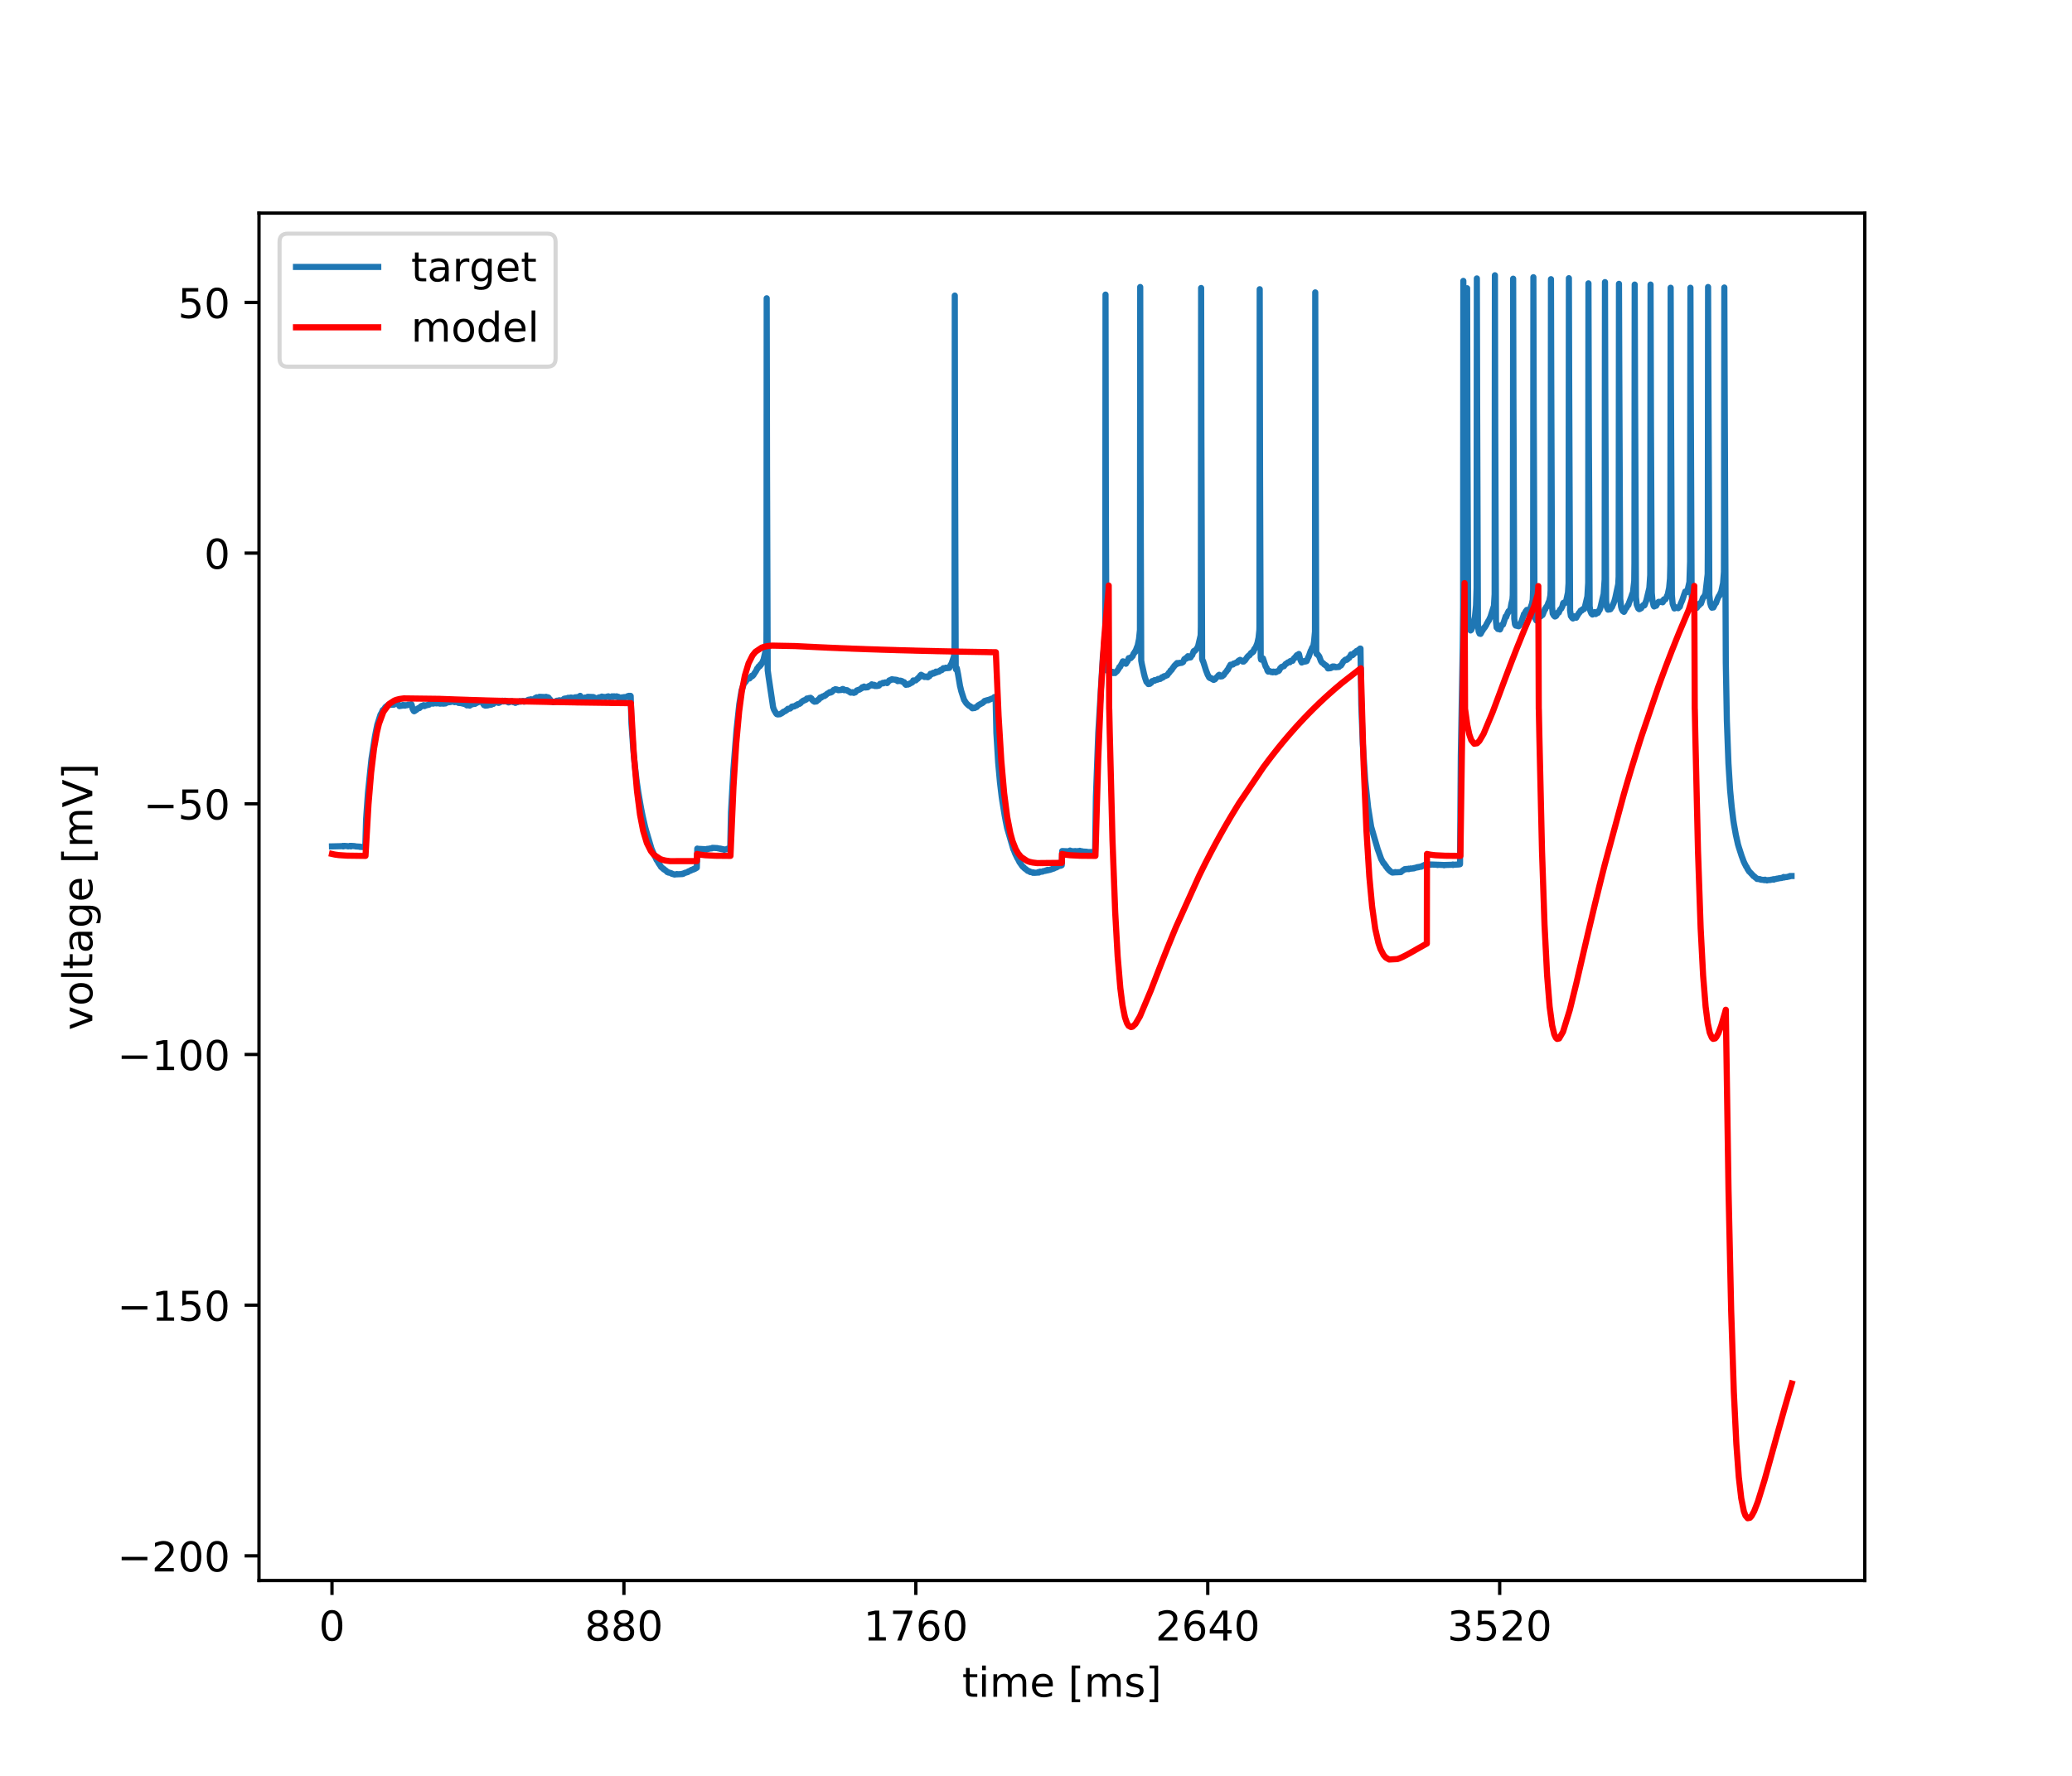 <?xml version="1.0" encoding="utf-8" standalone="no"?>
<!DOCTYPE svg PUBLIC "-//W3C//DTD SVG 1.1//EN"
  "http://www.w3.org/Graphics/SVG/1.1/DTD/svg11.dtd">
<!-- Created with matplotlib (https://matplotlib.org/) -->
<svg height="432pt" version="1.1" viewBox="0 0 504 432" width="504pt" xmlns="http://www.w3.org/2000/svg" xmlns:xlink="http://www.w3.org/1999/xlink">
 <defs>
  <style type="text/css">
*{stroke-linecap:butt;stroke-linejoin:round;}
  </style>
 </defs>
 <g id="figure_1">
  <g id="patch_1">
   <path d="M 0 432 
L 504 432 
L 504 0 
L 0 0 
z
" style="fill:#ffffff;"/>
  </g>
  <g id="axes_1">
   <g id="patch_2">
    <path d="M 63 384.48 
L 453.6 384.48 
L 453.6 51.84 
L 63 51.84 
z
" style="fill:#ffffff;"/>
   </g>
   <g id="matplotlib.axis_1">
    <g id="xtick_1">
     <g id="line2d_1">
      <defs>
       <path d="M 0 0 
L 0 3.5 
" id="mca8ffb4bcb" style="stroke:#000000;stroke-width:0.8;"/>
      </defs>
      <g>
       <use style="stroke:#000000;stroke-width:0.8;" x="80.755" xlink:href="#mca8ffb4bcb" y="384.48"/>
      </g>
     </g>
     <g id="text_1">
      <!-- 0 -->
      <defs>
       <path d="M 31.781 66.406 
Q 24.172 66.406 20.328 58.906 
Q 16.5 51.422 16.5 36.375 
Q 16.5 21.391 20.328 13.891 
Q 24.172 6.391 31.781 6.391 
Q 39.453 6.391 43.281 13.891 
Q 47.125 21.391 47.125 36.375 
Q 47.125 51.422 43.281 58.906 
Q 39.453 66.406 31.781 66.406 
z
M 31.781 74.219 
Q 44.047 74.219 50.516 64.516 
Q 56.984 54.828 56.984 36.375 
Q 56.984 17.969 50.516 8.266 
Q 44.047 -1.422 31.781 -1.422 
Q 19.531 -1.422 13.062 8.266 
Q 6.594 17.969 6.594 36.375 
Q 6.594 54.828 13.062 64.516 
Q 19.531 74.219 31.781 74.219 
z
" id="DejaVuSans-48"/>
      </defs>
      <g transform="translate(77.573 399.078)scale(0.1 -0.1)">
       <use xlink:href="#DejaVuSans-48"/>
      </g>
     </g>
    </g>
    <g id="xtick_2">
     <g id="line2d_2">
      <g>
       <use style="stroke:#000000;stroke-width:0.8;" x="151.763" xlink:href="#mca8ffb4bcb" y="384.48"/>
      </g>
     </g>
     <g id="text_2">
      <!-- 880 -->
      <defs>
       <path d="M 31.781 34.625 
Q 24.75 34.625 20.719 30.859 
Q 16.703 27.094 16.703 20.516 
Q 16.703 13.922 20.719 10.156 
Q 24.75 6.391 31.781 6.391 
Q 38.812 6.391 42.859 10.172 
Q 46.922 13.969 46.922 20.516 
Q 46.922 27.094 42.891 30.859 
Q 38.875 34.625 31.781 34.625 
z
M 21.922 38.812 
Q 15.578 40.375 12.031 44.719 
Q 8.5 49.078 8.5 55.328 
Q 8.5 64.062 14.719 69.141 
Q 20.953 74.219 31.781 74.219 
Q 42.672 74.219 48.875 69.141 
Q 55.078 64.062 55.078 55.328 
Q 55.078 49.078 51.531 44.719 
Q 48 40.375 41.703 38.812 
Q 48.828 37.156 52.797 32.312 
Q 56.781 27.484 56.781 20.516 
Q 56.781 9.906 50.312 4.234 
Q 43.844 -1.422 31.781 -1.422 
Q 19.734 -1.422 13.25 4.234 
Q 6.781 9.906 6.781 20.516 
Q 6.781 27.484 10.781 32.312 
Q 14.797 37.156 21.922 38.812 
z
M 18.312 54.391 
Q 18.312 48.734 21.844 45.562 
Q 25.391 42.391 31.781 42.391 
Q 38.141 42.391 41.719 45.562 
Q 45.312 48.734 45.312 54.391 
Q 45.312 60.062 41.719 63.234 
Q 38.141 66.406 31.781 66.406 
Q 25.391 66.406 21.844 63.234 
Q 18.312 60.062 18.312 54.391 
z
" id="DejaVuSans-56"/>
      </defs>
      <g transform="translate(142.219 399.078)scale(0.1 -0.1)">
       <use xlink:href="#DejaVuSans-56"/>
       <use x="63.623" xlink:href="#DejaVuSans-56"/>
       <use x="127.246" xlink:href="#DejaVuSans-48"/>
      </g>
     </g>
    </g>
    <g id="xtick_3">
     <g id="line2d_3">
      <g>
       <use style="stroke:#000000;stroke-width:0.8;" x="222.772" xlink:href="#mca8ffb4bcb" y="384.48"/>
      </g>
     </g>
     <g id="text_3">
      <!-- 1760 -->
      <defs>
       <path d="M 12.406 8.297 
L 28.516 8.297 
L 28.516 63.922 
L 10.984 60.406 
L 10.984 69.391 
L 28.422 72.906 
L 38.281 72.906 
L 38.281 8.297 
L 54.391 8.297 
L 54.391 0 
L 12.406 0 
z
" id="DejaVuSans-49"/>
       <path d="M 8.203 72.906 
L 55.078 72.906 
L 55.078 68.703 
L 28.609 0 
L 18.312 0 
L 43.219 64.594 
L 8.203 64.594 
z
" id="DejaVuSans-55"/>
       <path d="M 33.016 40.375 
Q 26.375 40.375 22.484 35.828 
Q 18.609 31.297 18.609 23.391 
Q 18.609 15.531 22.484 10.953 
Q 26.375 6.391 33.016 6.391 
Q 39.656 6.391 43.531 10.953 
Q 47.406 15.531 47.406 23.391 
Q 47.406 31.297 43.531 35.828 
Q 39.656 40.375 33.016 40.375 
z
M 52.594 71.297 
L 52.594 62.312 
Q 48.875 64.062 45.094 64.984 
Q 41.312 65.922 37.594 65.922 
Q 27.828 65.922 22.672 59.328 
Q 17.531 52.734 16.797 39.406 
Q 19.672 43.656 24.016 45.922 
Q 28.375 48.188 33.594 48.188 
Q 44.578 48.188 50.953 41.516 
Q 57.328 34.859 57.328 23.391 
Q 57.328 12.156 50.688 5.359 
Q 44.047 -1.422 33.016 -1.422 
Q 20.359 -1.422 13.672 8.266 
Q 6.984 17.969 6.984 36.375 
Q 6.984 53.656 15.188 63.938 
Q 23.391 74.219 37.203 74.219 
Q 40.922 74.219 44.703 73.484 
Q 48.484 72.75 52.594 71.297 
z
" id="DejaVuSans-54"/>
      </defs>
      <g transform="translate(210.047 399.078)scale(0.1 -0.1)">
       <use xlink:href="#DejaVuSans-49"/>
       <use x="63.623" xlink:href="#DejaVuSans-55"/>
       <use x="127.246" xlink:href="#DejaVuSans-54"/>
       <use x="190.869" xlink:href="#DejaVuSans-48"/>
      </g>
     </g>
    </g>
    <g id="xtick_4">
     <g id="line2d_4">
      <g>
       <use style="stroke:#000000;stroke-width:0.8;" x="293.78" xlink:href="#mca8ffb4bcb" y="384.48"/>
      </g>
     </g>
     <g id="text_4">
      <!-- 2640 -->
      <defs>
       <path d="M 19.188 8.297 
L 53.609 8.297 
L 53.609 0 
L 7.328 0 
L 7.328 8.297 
Q 12.938 14.109 22.625 23.891 
Q 32.328 33.688 34.812 36.531 
Q 39.547 41.844 41.422 45.531 
Q 43.312 49.219 43.312 52.781 
Q 43.312 58.594 39.234 62.25 
Q 35.156 65.922 28.609 65.922 
Q 23.969 65.922 18.812 64.312 
Q 13.672 62.703 7.812 59.422 
L 7.812 69.391 
Q 13.766 71.781 18.938 73 
Q 24.125 74.219 28.422 74.219 
Q 39.75 74.219 46.484 68.547 
Q 53.219 62.891 53.219 53.422 
Q 53.219 48.922 51.531 44.891 
Q 49.859 40.875 45.406 35.406 
Q 44.188 33.984 37.641 27.219 
Q 31.109 20.453 19.188 8.297 
z
" id="DejaVuSans-50"/>
       <path d="M 37.797 64.312 
L 12.891 25.391 
L 37.797 25.391 
z
M 35.203 72.906 
L 47.609 72.906 
L 47.609 25.391 
L 58.016 25.391 
L 58.016 17.188 
L 47.609 17.188 
L 47.609 0 
L 37.797 0 
L 37.797 17.188 
L 4.891 17.188 
L 4.891 26.703 
z
" id="DejaVuSans-52"/>
      </defs>
      <g transform="translate(281.055 399.078)scale(0.1 -0.1)">
       <use xlink:href="#DejaVuSans-50"/>
       <use x="63.623" xlink:href="#DejaVuSans-54"/>
       <use x="127.246" xlink:href="#DejaVuSans-52"/>
       <use x="190.869" xlink:href="#DejaVuSans-48"/>
      </g>
     </g>
    </g>
    <g id="xtick_5">
     <g id="line2d_5">
      <g>
       <use style="stroke:#000000;stroke-width:0.8;" x="364.789" xlink:href="#mca8ffb4bcb" y="384.48"/>
      </g>
     </g>
     <g id="text_5">
      <!-- 3520 -->
      <defs>
       <path d="M 40.578 39.312 
Q 47.656 37.797 51.625 33 
Q 55.609 28.219 55.609 21.188 
Q 55.609 10.406 48.188 4.484 
Q 40.766 -1.422 27.094 -1.422 
Q 22.516 -1.422 17.656 -0.516 
Q 12.797 0.391 7.625 2.203 
L 7.625 11.719 
Q 11.719 9.328 16.594 8.109 
Q 21.484 6.891 26.812 6.891 
Q 36.078 6.891 40.938 10.547 
Q 45.797 14.203 45.797 21.188 
Q 45.797 27.641 41.281 31.266 
Q 36.766 34.906 28.719 34.906 
L 20.219 34.906 
L 20.219 43.016 
L 29.109 43.016 
Q 36.375 43.016 40.234 45.922 
Q 44.094 48.828 44.094 54.297 
Q 44.094 59.906 40.109 62.906 
Q 36.141 65.922 28.719 65.922 
Q 24.656 65.922 20.016 65.031 
Q 15.375 64.156 9.812 62.312 
L 9.812 71.094 
Q 15.438 72.656 20.344 73.438 
Q 25.25 74.219 29.594 74.219 
Q 40.828 74.219 47.359 69.109 
Q 53.906 64.016 53.906 55.328 
Q 53.906 49.266 50.438 45.094 
Q 46.969 40.922 40.578 39.312 
z
" id="DejaVuSans-51"/>
       <path d="M 10.797 72.906 
L 49.516 72.906 
L 49.516 64.594 
L 19.828 64.594 
L 19.828 46.734 
Q 21.969 47.469 24.109 47.828 
Q 26.266 48.188 28.422 48.188 
Q 40.625 48.188 47.75 41.5 
Q 54.891 34.812 54.891 23.391 
Q 54.891 11.625 47.562 5.094 
Q 40.234 -1.422 26.906 -1.422 
Q 22.312 -1.422 17.547 -0.641 
Q 12.797 0.141 7.719 1.703 
L 7.719 11.625 
Q 12.109 9.234 16.797 8.062 
Q 21.484 6.891 26.703 6.891 
Q 35.156 6.891 40.078 11.328 
Q 45.016 15.766 45.016 23.391 
Q 45.016 31 40.078 35.438 
Q 35.156 39.891 26.703 39.891 
Q 22.75 39.891 18.812 39.016 
Q 14.891 38.141 10.797 36.281 
z
" id="DejaVuSans-53"/>
      </defs>
      <g transform="translate(352.064 399.078)scale(0.1 -0.1)">
       <use xlink:href="#DejaVuSans-51"/>
       <use x="63.623" xlink:href="#DejaVuSans-53"/>
       <use x="127.246" xlink:href="#DejaVuSans-50"/>
       <use x="190.869" xlink:href="#DejaVuSans-48"/>
      </g>
     </g>
    </g>
    <g id="text_6">
     <!-- time [ms] -->
     <defs>
      <path d="M 18.312 70.219 
L 18.312 54.688 
L 36.812 54.688 
L 36.812 47.703 
L 18.312 47.703 
L 18.312 18.016 
Q 18.312 11.328 20.141 9.422 
Q 21.969 7.516 27.594 7.516 
L 36.812 7.516 
L 36.812 0 
L 27.594 0 
Q 17.188 0 13.234 3.875 
Q 9.281 7.766 9.281 18.016 
L 9.281 47.703 
L 2.688 47.703 
L 2.688 54.688 
L 9.281 54.688 
L 9.281 70.219 
z
" id="DejaVuSans-116"/>
      <path d="M 9.422 54.688 
L 18.406 54.688 
L 18.406 0 
L 9.422 0 
z
M 9.422 75.984 
L 18.406 75.984 
L 18.406 64.594 
L 9.422 64.594 
z
" id="DejaVuSans-105"/>
      <path d="M 52 44.188 
Q 55.375 50.25 60.062 53.125 
Q 64.75 56 71.094 56 
Q 79.641 56 84.281 50.016 
Q 88.922 44.047 88.922 33.016 
L 88.922 0 
L 79.891 0 
L 79.891 32.719 
Q 79.891 40.578 77.094 44.375 
Q 74.312 48.188 68.609 48.188 
Q 61.625 48.188 57.562 43.547 
Q 53.516 38.922 53.516 30.906 
L 53.516 0 
L 44.484 0 
L 44.484 32.719 
Q 44.484 40.625 41.703 44.406 
Q 38.922 48.188 33.109 48.188 
Q 26.219 48.188 22.156 43.531 
Q 18.109 38.875 18.109 30.906 
L 18.109 0 
L 9.078 0 
L 9.078 54.688 
L 18.109 54.688 
L 18.109 46.188 
Q 21.188 51.219 25.484 53.609 
Q 29.781 56 35.688 56 
Q 41.656 56 45.828 52.969 
Q 50 49.953 52 44.188 
z
" id="DejaVuSans-109"/>
      <path d="M 56.203 29.594 
L 56.203 25.203 
L 14.891 25.203 
Q 15.484 15.922 20.484 11.062 
Q 25.484 6.203 34.422 6.203 
Q 39.594 6.203 44.453 7.469 
Q 49.312 8.734 54.109 11.281 
L 54.109 2.781 
Q 49.266 0.734 44.188 -0.344 
Q 39.109 -1.422 33.891 -1.422 
Q 20.797 -1.422 13.156 6.188 
Q 5.516 13.812 5.516 26.812 
Q 5.516 40.234 12.766 48.109 
Q 20.016 56 32.328 56 
Q 43.359 56 49.781 48.891 
Q 56.203 41.797 56.203 29.594 
z
M 47.219 32.234 
Q 47.125 39.594 43.094 43.984 
Q 39.062 48.391 32.422 48.391 
Q 24.906 48.391 20.391 44.141 
Q 15.875 39.891 15.188 32.172 
z
" id="DejaVuSans-101"/>
      <path id="DejaVuSans-32"/>
      <path d="M 8.594 75.984 
L 29.297 75.984 
L 29.297 69 
L 17.578 69 
L 17.578 -6.203 
L 29.297 -6.203 
L 29.297 -13.188 
L 8.594 -13.188 
z
" id="DejaVuSans-91"/>
      <path d="M 44.281 53.078 
L 44.281 44.578 
Q 40.484 46.531 36.375 47.5 
Q 32.281 48.484 27.875 48.484 
Q 21.188 48.484 17.844 46.438 
Q 14.5 44.391 14.5 40.281 
Q 14.5 37.156 16.891 35.375 
Q 19.281 33.594 26.516 31.984 
L 29.594 31.297 
Q 39.156 29.25 43.188 25.516 
Q 47.219 21.781 47.219 15.094 
Q 47.219 7.469 41.188 3.016 
Q 35.156 -1.422 24.609 -1.422 
Q 20.219 -1.422 15.453 -0.562 
Q 10.688 0.297 5.422 2 
L 5.422 11.281 
Q 10.406 8.688 15.234 7.391 
Q 20.062 6.109 24.812 6.109 
Q 31.156 6.109 34.562 8.281 
Q 37.984 10.453 37.984 14.406 
Q 37.984 18.062 35.516 20.016 
Q 33.062 21.969 24.703 23.781 
L 21.578 24.516 
Q 13.234 26.266 9.516 29.906 
Q 5.812 33.547 5.812 39.891 
Q 5.812 47.609 11.281 51.797 
Q 16.75 56 26.812 56 
Q 31.781 56 36.172 55.266 
Q 40.578 54.547 44.281 53.078 
z
" id="DejaVuSans-115"/>
      <path d="M 30.422 75.984 
L 30.422 -13.188 
L 9.719 -13.188 
L 9.719 -6.203 
L 21.391 -6.203 
L 21.391 69 
L 9.719 69 
L 9.719 75.984 
z
" id="DejaVuSans-93"/>
     </defs>
     <g transform="translate(234.038 412.757)scale(0.1 -0.1)">
      <use xlink:href="#DejaVuSans-116"/>
      <use x="39.209" xlink:href="#DejaVuSans-105"/>
      <use x="66.992" xlink:href="#DejaVuSans-109"/>
      <use x="164.404" xlink:href="#DejaVuSans-101"/>
      <use x="225.928" xlink:href="#DejaVuSans-32"/>
      <use x="257.715" xlink:href="#DejaVuSans-91"/>
      <use x="296.729" xlink:href="#DejaVuSans-109"/>
      <use x="394.141" xlink:href="#DejaVuSans-115"/>
      <use x="446.24" xlink:href="#DejaVuSans-93"/>
     </g>
    </g>
   </g>
   <g id="matplotlib.axis_2">
    <g id="ytick_1">
     <g id="line2d_6">
      <defs>
       <path d="M 0 0 
L -3.5 0 
" id="m7e50e18022" style="stroke:#000000;stroke-width:0.8;"/>
      </defs>
      <g>
       <use style="stroke:#000000;stroke-width:0.8;" x="63" xlink:href="#m7e50e18022" y="378.47"/>
      </g>
     </g>
     <g id="text_7">
      <!-- −200 -->
      <defs>
       <path d="M 10.594 35.5 
L 73.188 35.5 
L 73.188 27.203 
L 10.594 27.203 
z
" id="DejaVuSans-8722"/>
      </defs>
      <g transform="translate(28.533 382.27)scale(0.1 -0.1)">
       <use xlink:href="#DejaVuSans-8722"/>
       <use x="83.789" xlink:href="#DejaVuSans-50"/>
       <use x="147.412" xlink:href="#DejaVuSans-48"/>
       <use x="211.035" xlink:href="#DejaVuSans-48"/>
      </g>
     </g>
    </g>
    <g id="ytick_2">
     <g id="line2d_7">
      <g>
       <use style="stroke:#000000;stroke-width:0.8;" x="63" xlink:href="#m7e50e18022" y="317.49"/>
      </g>
     </g>
     <g id="text_8">
      <!-- −150 -->
      <g transform="translate(28.533 321.29)scale(0.1 -0.1)">
       <use xlink:href="#DejaVuSans-8722"/>
       <use x="83.789" xlink:href="#DejaVuSans-49"/>
       <use x="147.412" xlink:href="#DejaVuSans-53"/>
       <use x="211.035" xlink:href="#DejaVuSans-48"/>
      </g>
     </g>
    </g>
    <g id="ytick_3">
     <g id="line2d_8">
      <g>
       <use style="stroke:#000000;stroke-width:0.8;" x="63" xlink:href="#m7e50e18022" y="256.51"/>
      </g>
     </g>
     <g id="text_9">
      <!-- −100 -->
      <g transform="translate(28.533 260.31)scale(0.1 -0.1)">
       <use xlink:href="#DejaVuSans-8722"/>
       <use x="83.789" xlink:href="#DejaVuSans-49"/>
       <use x="147.412" xlink:href="#DejaVuSans-48"/>
       <use x="211.035" xlink:href="#DejaVuSans-48"/>
      </g>
     </g>
    </g>
    <g id="ytick_4">
     <g id="line2d_9">
      <g>
       <use style="stroke:#000000;stroke-width:0.8;" x="63" xlink:href="#m7e50e18022" y="195.53"/>
      </g>
     </g>
     <g id="text_10">
      <!-- −50 -->
      <g transform="translate(34.895 199.329)scale(0.1 -0.1)">
       <use xlink:href="#DejaVuSans-8722"/>
       <use x="83.789" xlink:href="#DejaVuSans-53"/>
       <use x="147.412" xlink:href="#DejaVuSans-48"/>
      </g>
     </g>
    </g>
    <g id="ytick_5">
     <g id="line2d_10">
      <g>
       <use style="stroke:#000000;stroke-width:0.8;" x="63" xlink:href="#m7e50e18022" y="134.55"/>
      </g>
     </g>
     <g id="text_11">
      <!-- 0 -->
      <g transform="translate(49.638 138.349)scale(0.1 -0.1)">
       <use xlink:href="#DejaVuSans-48"/>
      </g>
     </g>
    </g>
    <g id="ytick_6">
     <g id="line2d_11">
      <g>
       <use style="stroke:#000000;stroke-width:0.8;" x="63" xlink:href="#m7e50e18022" y="73.57"/>
      </g>
     </g>
     <g id="text_12">
      <!-- 50 -->
      <g transform="translate(43.275 77.369)scale(0.1 -0.1)">
       <use xlink:href="#DejaVuSans-53"/>
       <use x="63.623" xlink:href="#DejaVuSans-48"/>
      </g>
     </g>
    </g>
    <g id="text_13">
     <!-- voltage [mV] -->
     <defs>
      <path d="M 2.984 54.688 
L 12.5 54.688 
L 29.594 8.797 
L 46.688 54.688 
L 56.203 54.688 
L 35.688 0 
L 23.484 0 
z
" id="DejaVuSans-118"/>
      <path d="M 30.609 48.391 
Q 23.391 48.391 19.188 42.75 
Q 14.984 37.109 14.984 27.297 
Q 14.984 17.484 19.156 11.844 
Q 23.344 6.203 30.609 6.203 
Q 37.797 6.203 41.984 11.859 
Q 46.188 17.531 46.188 27.297 
Q 46.188 37.016 41.984 42.703 
Q 37.797 48.391 30.609 48.391 
z
M 30.609 56 
Q 42.328 56 49.016 48.375 
Q 55.719 40.766 55.719 27.297 
Q 55.719 13.875 49.016 6.219 
Q 42.328 -1.422 30.609 -1.422 
Q 18.844 -1.422 12.172 6.219 
Q 5.516 13.875 5.516 27.297 
Q 5.516 40.766 12.172 48.375 
Q 18.844 56 30.609 56 
z
" id="DejaVuSans-111"/>
      <path d="M 9.422 75.984 
L 18.406 75.984 
L 18.406 0 
L 9.422 0 
z
" id="DejaVuSans-108"/>
      <path d="M 34.281 27.484 
Q 23.391 27.484 19.188 25 
Q 14.984 22.516 14.984 16.5 
Q 14.984 11.719 18.141 8.906 
Q 21.297 6.109 26.703 6.109 
Q 34.188 6.109 38.703 11.406 
Q 43.219 16.703 43.219 25.484 
L 43.219 27.484 
z
M 52.203 31.203 
L 52.203 0 
L 43.219 0 
L 43.219 8.297 
Q 40.141 3.328 35.547 0.953 
Q 30.953 -1.422 24.312 -1.422 
Q 15.922 -1.422 10.953 3.297 
Q 6 8.016 6 15.922 
Q 6 25.141 12.172 29.828 
Q 18.359 34.516 30.609 34.516 
L 43.219 34.516 
L 43.219 35.406 
Q 43.219 41.609 39.141 45 
Q 35.062 48.391 27.688 48.391 
Q 23 48.391 18.547 47.266 
Q 14.109 46.141 10.016 43.891 
L 10.016 52.203 
Q 14.938 54.109 19.578 55.047 
Q 24.219 56 28.609 56 
Q 40.484 56 46.344 49.844 
Q 52.203 43.703 52.203 31.203 
z
" id="DejaVuSans-97"/>
      <path d="M 45.406 27.984 
Q 45.406 37.75 41.375 43.109 
Q 37.359 48.484 30.078 48.484 
Q 22.859 48.484 18.828 43.109 
Q 14.797 37.75 14.797 27.984 
Q 14.797 18.266 18.828 12.891 
Q 22.859 7.516 30.078 7.516 
Q 37.359 7.516 41.375 12.891 
Q 45.406 18.266 45.406 27.984 
z
M 54.391 6.781 
Q 54.391 -7.172 48.188 -13.984 
Q 42 -20.797 29.203 -20.797 
Q 24.469 -20.797 20.266 -20.094 
Q 16.062 -19.391 12.109 -17.922 
L 12.109 -9.188 
Q 16.062 -11.328 19.922 -12.344 
Q 23.781 -13.375 27.781 -13.375 
Q 36.625 -13.375 41.016 -8.766 
Q 45.406 -4.156 45.406 5.172 
L 45.406 9.625 
Q 42.625 4.781 38.281 2.391 
Q 33.938 0 27.875 0 
Q 17.828 0 11.672 7.656 
Q 5.516 15.328 5.516 27.984 
Q 5.516 40.672 11.672 48.328 
Q 17.828 56 27.875 56 
Q 33.938 56 38.281 53.609 
Q 42.625 51.219 45.406 46.391 
L 45.406 54.688 
L 54.391 54.688 
z
" id="DejaVuSans-103"/>
      <path d="M 28.609 0 
L 0.781 72.906 
L 11.078 72.906 
L 34.188 11.531 
L 57.328 72.906 
L 67.578 72.906 
L 39.797 0 
z
" id="DejaVuSans-86"/>
     </defs>
     <g transform="translate(22.453 250.624)rotate(-90)scale(0.1 -0.1)">
      <use xlink:href="#DejaVuSans-118"/>
      <use x="59.18" xlink:href="#DejaVuSans-111"/>
      <use x="120.361" xlink:href="#DejaVuSans-108"/>
      <use x="148.145" xlink:href="#DejaVuSans-116"/>
      <use x="187.354" xlink:href="#DejaVuSans-97"/>
      <use x="248.633" xlink:href="#DejaVuSans-103"/>
      <use x="312.109" xlink:href="#DejaVuSans-101"/>
      <use x="373.633" xlink:href="#DejaVuSans-32"/>
      <use x="405.42" xlink:href="#DejaVuSans-91"/>
      <use x="444.434" xlink:href="#DejaVuSans-109"/>
      <use x="541.846" xlink:href="#DejaVuSans-86"/>
      <use x="610.254" xlink:href="#DejaVuSans-93"/>
     </g>
    </g>
   </g>
   <g id="line2d_12">
    <path clip-path="url(#pb50bf09514)" d="M 80.755 205.892 
L 83.385 205.833 
L 83.417 205.773 
L 83.466 205.892 
L 83.498 205.833 
L 83.514 205.892 
L 83.595 205.833 
L 83.724 205.773 
L 84.547 205.833 
L 84.676 205.892 
L 84.967 205.833 
L 85.096 205.773 
L 85.176 205.833 
L 85.209 205.773 
L 85.338 205.833 
L 85.354 205.892 
L 85.402 205.773 
L 85.435 205.773 
L 86.322 205.833 
L 86.451 205.892 
L 87.42 205.952 
L 87.533 206.011 
L 87.581 205.952 
L 87.646 206.011 
L 88.695 206.071 
L 88.808 206.13 
L 88.856 206.071 
L 89.05 199.282 
L 89.502 192.91 
L 90.357 184.632 
L 91.196 179.213 
L 91.47 177.784 
L 91.777 176.295 
L 92.552 173.854 
L 92.584 173.794 
L 92.794 173.437 
L 92.826 173.377 
L 93.116 172.722 
L 93.31 172.663 
L 93.504 172.365 
L 93.552 172.305 
L 93.746 172.008 
L 93.859 171.948 
L 94.02 171.769 
L 94.214 171.71 
L 94.391 171.472 
L 95.844 171.412 
L 95.989 171.174 
L 96.005 171.234 
L 96.118 171.174 
L 96.247 171.114 
L 96.554 171.055 
L 96.683 170.995 
L 96.893 171.353 
L 96.957 171.412 
L 97.167 171.769 
L 97.393 171.71 
L 97.425 171.65 
L 97.506 171.71 
L 97.845 171.65 
L 97.99 171.531 
L 98.006 171.591 
L 98.039 171.472 
L 98.103 171.531 
L 98.265 171.591 
L 98.297 171.65 
L 98.361 171.531 
L 98.507 171.591 
L 98.539 171.65 
L 98.571 171.531 
L 98.62 171.591 
L 99.12 171.531 
L 99.265 171.412 
L 99.959 171.353 
L 100.056 171.293 
L 100.072 171.353 
L 100.121 171.412 
L 100.363 172.425 
L 100.605 172.901 
L 100.653 172.96 
L 100.734 173.02 
L 100.766 172.96 
L 100.944 172.901 
L 101.057 172.722 
L 101.089 172.782 
L 101.218 172.722 
L 101.395 172.484 
L 101.428 172.544 
L 101.508 172.484 
L 101.557 172.425 
L 101.702 172.305 
L 101.831 172.246 
L 101.96 172.186 
L 102.041 172.246 
L 102.073 172.186 
L 102.154 172.127 
L 102.331 171.889 
L 102.348 171.948 
L 102.38 171.829 
L 102.428 171.889 
L 102.59 171.71 
L 102.719 171.769 
L 102.993 171.71 
L 103.058 171.531 
L 103.122 171.65 
L 103.235 171.71 
L 103.251 171.769 
L 103.332 171.65 
L 103.348 171.71 
L 103.461 171.591 
L 103.477 171.65 
L 103.687 171.591 
L 103.816 171.531 
L 104.091 171.472 
L 104.187 171.412 
L 104.203 171.472 
L 104.381 171.412 
L 104.526 171.174 
L 104.542 171.234 
L 104.639 171.174 
L 104.688 171.114 
L 104.752 171.174 
L 104.897 171.114 
L 105.027 171.055 
L 105.236 171.114 
L 105.317 171.174 
L 105.349 171.114 
L 106.108 171.055 
L 106.124 170.995 
L 106.172 171.114 
L 106.221 171.055 
L 106.882 171.114 
L 107.012 171.174 
L 107.705 171.114 
L 107.738 171.055 
L 107.786 171.174 
L 107.802 171.174 
L 108.383 171.114 
L 108.529 170.995 
L 108.577 170.936 
L 108.706 170.876 
L 109.255 170.817 
L 109.335 170.757 
L 109.368 170.817 
L 109.691 170.757 
L 109.82 170.638 
L 109.916 170.698 
L 109.933 170.638 
L 110.417 170.698 
L 110.562 170.817 
L 110.691 170.757 
L 111.369 170.817 
L 111.53 170.995 
L 112.256 171.055 
L 112.321 170.995 
L 112.386 171.114 
L 112.821 171.174 
L 112.837 171.234 
L 112.87 171.114 
L 112.934 171.174 
L 113.176 171.234 
L 113.338 171.412 
L 113.435 171.472 
L 113.58 171.591 
L 113.79 171.531 
L 113.87 171.472 
L 113.903 171.531 
L 114.161 171.591 
L 114.258 171.65 
L 114.274 171.591 
L 114.387 171.472 
L 114.403 171.531 
L 114.484 171.472 
L 114.58 171.353 
L 114.613 171.412 
L 114.806 171.353 
L 114.935 171.293 
L 115.355 171.234 
L 115.484 171.174 
L 115.533 171.234 
L 115.581 171.174 
L 115.71 171.114 
L 115.839 171.055 
L 115.984 170.936 
L 116.21 170.876 
L 116.339 170.817 
L 116.485 170.757 
L 116.63 170.638 
L 116.711 170.578 
L 116.743 170.519 
L 116.824 170.578 
L 117.017 170.638 
L 117.033 170.698 
L 117.13 170.638 
L 117.259 170.698 
L 117.501 171.174 
L 117.55 171.234 
L 117.744 171.531 
L 117.921 171.591 
L 118.05 171.65 
L 118.647 171.591 
L 118.776 171.531 
L 119.051 171.472 
L 119.131 171.412 
L 119.164 171.472 
L 119.519 171.412 
L 119.664 171.293 
L 119.809 171.234 
L 119.938 171.174 
L 120.003 171.234 
L 120.051 171.174 
L 120.229 170.936 
L 120.439 170.876 
L 120.568 170.817 
L 120.665 170.757 
L 120.697 170.698 
L 120.745 170.817 
L 120.761 170.817 
L 120.858 170.876 
L 120.874 170.817 
L 121.116 170.876 
L 121.262 170.995 
L 121.471 170.936 
L 121.617 170.817 
L 121.778 170.757 
L 121.939 170.578 
L 122.117 170.519 
L 122.246 170.459 
L 122.407 170.638 
L 122.424 170.578 
L 122.52 170.638 
L 122.698 170.578 
L 122.811 170.459 
L 122.827 170.519 
L 123.134 170.578 
L 123.279 170.698 
L 123.553 170.757 
L 123.682 170.876 
L 123.844 170.698 
L 123.924 170.757 
L 123.941 170.817 
L 124.005 170.698 
L 124.021 170.698 
L 124.36 170.638 
L 124.489 170.578 
L 124.683 170.638 
L 124.844 170.817 
L 125.28 170.876 
L 125.361 170.995 
L 125.393 170.936 
L 125.522 170.876 
L 125.764 170.817 
L 125.78 170.757 
L 125.877 170.817 
L 126.039 170.757 
L 126.168 170.698 
L 126.329 170.638 
L 126.458 170.578 
L 126.587 170.638 
L 126.652 170.698 
L 126.7 170.638 
L 127.136 170.578 
L 127.152 170.519 
L 127.233 170.578 
L 127.249 170.638 
L 127.297 170.519 
L 127.33 170.519 
L 127.394 170.578 
L 127.443 170.698 
L 127.507 170.638 
L 127.636 170.578 
L 127.765 170.638 
L 127.975 170.578 
L 128.12 170.459 
L 128.217 170.4 
L 128.346 170.34 
L 128.411 170.281 
L 128.54 170.221 
L 129.089 170.162 
L 129.137 170.102 
L 129.202 170.162 
L 129.605 170.221 
L 129.734 170.281 
L 129.831 170.221 
L 130.025 169.923 
L 130.138 169.864 
L 130.283 169.745 
L 130.525 169.685 
L 130.541 169.626 
L 130.59 169.745 
L 130.622 169.685 
L 130.67 169.745 
L 130.735 169.685 
L 131.074 169.626 
L 131.219 169.507 
L 132.478 169.566 
L 132.607 169.626 
L 132.768 169.566 
L 132.817 169.507 
L 132.881 169.566 
L 133.269 169.626 
L 133.398 169.685 
L 133.414 169.685 
L 133.559 169.983 
L 133.591 169.923 
L 133.64 170.102 
L 133.656 170.042 
L 133.769 170.102 
L 133.963 170.4 
L 133.995 170.459 
L 134.156 170.698 
L 134.285 170.638 
L 134.431 170.698 
L 134.56 170.817 
L 134.689 170.757 
L 134.979 170.698 
L 135.108 170.638 
L 135.334 170.578 
L 135.415 170.459 
L 135.463 170.519 
L 135.818 170.459 
L 135.835 170.4 
L 135.867 170.519 
L 135.931 170.459 
L 136.044 170.4 
L 136.06 170.34 
L 136.157 170.4 
L 136.884 170.34 
L 137.061 170.102 
L 137.174 170.042 
L 137.206 169.983 
L 137.239 170.102 
L 137.271 170.102 
L 137.368 170.042 
L 137.432 169.923 
L 137.481 170.042 
L 137.69 169.983 
L 137.836 169.864 
L 137.981 169.983 
L 138.11 169.923 
L 138.207 169.745 
L 138.255 169.804 
L 138.707 169.745 
L 138.836 169.685 
L 138.901 169.745 
L 138.949 169.685 
L 139.127 169.745 
L 139.256 169.804 
L 139.304 169.745 
L 139.369 169.804 
L 139.772 169.745 
L 139.901 169.626 
L 139.998 169.685 
L 140.014 169.626 
L 140.757 169.566 
L 140.918 169.387 
L 141.047 169.328 
L 141.128 169.268 
L 141.16 169.328 
L 141.435 169.923 
L 141.903 169.864 
L 142.032 169.804 
L 142.145 169.745 
L 142.274 169.685 
L 142.387 169.745 
L 142.516 169.685 
L 142.806 169.626 
L 142.952 169.507 
L 144.339 169.566 
L 144.469 169.804 
L 144.485 169.745 
L 144.582 169.685 
L 144.598 169.745 
L 144.678 169.804 
L 144.824 169.923 
L 145.34 169.864 
L 145.485 169.745 
L 145.647 169.685 
L 145.776 169.626 
L 146.308 169.566 
L 146.389 169.447 
L 146.437 169.507 
L 147.244 169.566 
L 147.26 169.626 
L 147.357 169.566 
L 147.551 169.507 
L 147.68 169.447 
L 147.809 169.507 
L 147.938 169.447 
L 147.971 169.387 
L 148.051 169.447 
L 148.18 169.507 
L 148.326 169.626 
L 148.374 169.566 
L 148.503 169.507 
L 148.632 169.566 
L 148.858 169.507 
L 148.89 169.387 
L 148.987 169.447 
L 149.1 169.507 
L 149.116 169.566 
L 149.165 169.447 
L 149.213 169.507 
L 149.358 169.387 
L 149.697 169.447 
L 149.826 169.507 
L 149.972 169.507 
L 150.004 169.387 
L 150.085 169.447 
L 150.407 169.507 
L 150.601 169.864 
L 150.762 169.685 
L 151.085 169.745 
L 151.15 169.804 
L 151.198 169.745 
L 151.327 169.685 
L 151.343 169.745 
L 151.376 169.626 
L 151.44 169.685 
L 151.811 169.626 
L 151.844 169.566 
L 151.924 169.626 
L 152.425 169.566 
L 152.586 169.387 
L 152.909 169.328 
L 152.941 169.268 
L 153.006 169.387 
L 153.054 169.328 
L 153.07 169.268 
L 153.151 169.387 
L 153.328 169.328 
L 153.361 169.268 
L 153.409 169.328 
L 153.603 176.117 
L 154.055 182.429 
L 154.426 186.3 
L 154.862 189.992 
L 154.991 190.885 
L 155.265 192.731 
L 155.765 195.649 
L 155.991 196.9 
L 156.314 198.508 
L 156.927 201.188 
L 157.137 201.962 
L 158.46 206.428 
L 158.493 206.488 
L 158.815 207.262 
L 158.848 207.321 
L 159.154 208.036 
L 159.187 208.095 
L 159.429 208.572 
L 159.461 208.631 
L 159.735 209.227 
L 159.816 209.286 
L 160.026 209.644 
L 160.058 209.703 
L 160.284 210.12 
L 160.349 210.18 
L 160.542 210.478 
L 160.607 210.537 
L 160.8 210.894 
L 160.817 210.835 
L 160.865 210.954 
L 160.897 210.954 
L 160.978 211.013 
L 161.139 211.192 
L 161.301 211.252 
L 161.478 211.49 
L 161.527 211.43 
L 161.591 211.49 
L 161.753 211.669 
L 161.898 211.728 
L 162.043 211.847 
L 162.092 211.907 
L 162.237 212.026 
L 162.285 212.085 
L 162.317 212.145 
L 162.398 212.085 
L 162.463 212.145 
L 162.608 212.264 
L 162.995 212.324 
L 163.124 212.383 
L 163.318 212.443 
L 163.431 212.562 
L 163.447 212.502 
L 163.528 212.562 
L 163.657 212.621 
L 163.931 212.681 
L 164.06 212.74 
L 164.545 212.681 
L 164.625 212.621 
L 164.658 212.681 
L 165.997 212.621 
L 166.126 212.502 
L 166.207 212.562 
L 166.239 212.502 
L 166.433 212.443 
L 166.578 212.324 
L 166.901 212.264 
L 167.03 212.204 
L 167.304 212.145 
L 167.466 211.966 
L 167.659 211.907 
L 167.788 211.847 
L 168.014 211.788 
L 168.176 211.609 
L 168.192 211.669 
L 168.289 211.609 
L 168.45 211.549 
L 168.563 211.49 
L 168.579 211.549 
L 168.628 211.43 
L 168.66 211.43 
L 168.837 211.371 
L 168.853 211.311 
L 168.886 211.43 
L 168.95 211.371 
L 169.128 211.311 
L 169.273 211.192 
L 169.418 211.133 
L 169.499 211.073 
L 169.612 206.428 
L 169.709 206.488 
L 169.725 206.547 
L 169.822 206.488 
L 170.951 206.547 
L 170.968 206.607 
L 171.064 206.547 
L 171.791 206.607 
L 171.823 206.666 
L 171.904 206.607 
L 172.049 206.488 
L 172.178 206.547 
L 172.388 206.488 
L 172.517 206.428 
L 173.162 206.369 
L 173.308 206.249 
L 174.518 206.309 
L 174.647 206.369 
L 175.115 206.428 
L 175.147 206.488 
L 175.228 206.428 
L 175.39 206.488 
L 175.406 206.547 
L 175.502 206.488 
L 175.615 206.547 
L 175.712 206.607 
L 175.728 206.547 
L 175.954 206.607 
L 176.083 206.666 
L 176.1 206.607 
L 176.18 206.726 
L 176.196 206.666 
L 176.664 206.607 
L 176.794 206.547 
L 176.939 206.488 
L 177.019 206.547 
L 177.068 206.428 
L 177.213 206.488 
L 177.294 206.547 
L 177.326 206.488 
L 177.617 206.488 
L 177.81 197.615 
L 178.391 187.193 
L 179.15 177.605 
L 179.828 171.293 
L 180.392 167.899 
L 180.925 166.35 
L 180.957 166.291 
L 181.151 165.993 
L 181.312 165.933 
L 181.522 165.576 
L 181.538 165.576 
L 181.683 165.278 
L 181.764 165.219 
L 181.909 165.1 
L 182.329 165.04 
L 182.523 164.742 
L 182.668 164.683 
L 182.862 164.385 
L 182.926 164.445 
L 182.975 164.504 
L 183.039 164.445 
L 183.104 164.385 
L 183.265 164.207 
L 183.313 164.147 
L 183.539 163.73 
L 183.62 163.671 
L 183.83 163.313 
L 183.894 163.254 
L 184.185 162.599 
L 184.233 162.658 
L 184.298 162.599 
L 184.54 162.122 
L 184.814 162.063 
L 184.927 161.705 
L 184.992 161.824 
L 185.072 161.765 
L 185.25 161.348 
L 185.282 161.408 
L 185.347 161.348 
L 185.67 160.574 
L 185.718 160.514 
L 186.412 157.537 
L 186.428 157.18 
L 186.444 153.487 
L 186.493 72.558 
L 186.573 114.898 
L 186.735 163.015 
L 186.945 164.564 
L 188.058 172.067 
L 188.074 172.067 
L 188.252 172.603 
L 188.478 173.02 
L 188.526 173.08 
L 188.752 173.496 
L 188.8 173.556 
L 188.962 173.735 
L 189.026 173.675 
L 189.059 173.735 
L 189.188 173.794 
L 189.72 173.735 
L 189.866 173.616 
L 190.091 173.556 
L 190.237 173.437 
L 190.285 173.377 
L 190.414 173.258 
L 190.43 173.318 
L 190.495 173.199 
L 190.511 173.199 
L 190.592 173.139 
L 190.721 173.08 
L 190.898 173.02 
L 191.028 172.96 
L 191.14 172.901 
L 191.302 172.722 
L 191.463 172.663 
L 191.641 172.425 
L 192.206 172.365 
L 192.367 172.186 
L 192.464 172.127 
L 192.625 171.889 
L 192.754 171.948 
L 192.835 171.889 
L 192.9 171.829 
L 192.948 171.889 
L 193.238 171.829 
L 193.384 171.71 
L 193.513 171.65 
L 193.658 171.531 
L 193.787 171.591 
L 193.965 171.353 
L 194.013 171.412 
L 194.062 171.293 
L 194.449 171.234 
L 194.594 171.114 
L 194.723 171.055 
L 194.901 170.817 
L 194.981 170.757 
L 195.127 170.638 
L 195.272 170.578 
L 195.353 170.459 
L 195.401 170.519 
L 195.466 170.459 
L 195.611 170.34 
L 195.885 170.281 
L 196.014 170.221 
L 196.095 170.162 
L 196.256 169.923 
L 196.353 169.983 
L 196.369 169.923 
L 196.708 169.864 
L 196.837 169.804 
L 196.95 169.864 
L 196.983 169.804 
L 197.063 169.864 
L 197.144 169.804 
L 197.16 169.745 
L 197.225 169.864 
L 197.241 169.864 
L 197.402 169.923 
L 197.58 170.281 
L 197.596 170.221 
L 197.644 170.281 
L 197.822 170.519 
L 197.854 170.459 
L 197.935 170.519 
L 197.967 170.578 
L 198.112 170.698 
L 198.467 170.638 
L 198.483 170.578 
L 198.58 170.638 
L 198.645 170.578 
L 198.822 170.34 
L 199.032 170.281 
L 199.21 170.042 
L 199.242 170.102 
L 199.306 169.983 
L 199.5 169.685 
L 199.629 169.745 
L 199.791 169.685 
L 199.952 169.507 
L 200.033 169.447 
L 200.162 169.387 
L 200.533 169.328 
L 200.662 169.149 
L 200.678 169.209 
L 200.807 169.149 
L 200.969 168.971 
L 201.066 168.911 
L 201.227 168.732 
L 201.372 168.673 
L 201.501 168.613 
L 201.647 168.554 
L 201.808 168.375 
L 201.856 168.435 
L 201.985 168.494 
L 202.147 168.316 
L 202.276 168.375 
L 202.357 168.316 
L 202.518 168.137 
L 202.583 168.077 
L 202.728 167.899 
L 202.744 167.958 
L 202.776 167.839 
L 202.825 167.839 
L 203.034 167.78 
L 203.18 167.66 
L 203.551 167.72 
L 203.68 167.78 
L 203.777 167.839 
L 203.906 167.899 
L 204.632 167.839 
L 204.777 167.72 
L 204.858 167.66 
L 204.987 167.601 
L 205.116 167.72 
L 205.165 167.66 
L 205.197 167.78 
L 205.229 167.72 
L 205.358 167.899 
L 205.374 167.839 
L 206.052 167.899 
L 206.214 168.077 
L 206.456 168.137 
L 206.617 168.316 
L 206.762 168.375 
L 206.908 168.494 
L 207.343 168.435 
L 207.359 168.375 
L 207.456 168.435 
L 207.472 168.494 
L 207.569 168.435 
L 207.666 168.494 
L 207.682 168.554 
L 207.779 168.494 
L 208.021 168.435 
L 208.183 168.256 
L 208.231 168.196 
L 208.408 167.958 
L 208.602 167.899 
L 208.731 167.839 
L 208.989 167.78 
L 209.119 167.72 
L 209.215 167.66 
L 209.361 167.541 
L 209.538 167.482 
L 209.732 167.184 
L 210.038 167.125 
L 210.184 167.005 
L 210.232 167.065 
L 210.393 167.244 
L 211.055 167.184 
L 211.233 166.946 
L 211.297 167.005 
L 211.329 166.946 
L 211.475 166.827 
L 211.652 166.767 
L 211.749 166.708 
L 211.765 166.767 
L 211.814 166.708 
L 211.959 166.589 
L 212.023 166.529 
L 212.04 166.469 
L 212.088 166.589 
L 212.12 166.589 
L 212.217 166.648 
L 212.362 166.767 
L 212.411 166.708 
L 212.475 166.589 
L 212.524 166.708 
L 212.588 166.648 
L 212.637 166.589 
L 212.685 166.648 
L 212.863 166.886 
L 213.185 166.827 
L 213.218 166.767 
L 213.266 166.886 
L 213.282 166.886 
L 213.557 166.827 
L 213.653 166.767 
L 213.67 166.827 
L 213.815 166.767 
L 214.008 166.469 
L 214.057 166.41 
L 214.073 166.35 
L 214.17 166.41 
L 214.283 166.35 
L 214.412 166.291 
L 214.589 166.231 
L 214.735 166.112 
L 214.848 166.172 
L 214.88 166.231 
L 214.928 166.112 
L 214.944 166.112 
L 215.203 166.053 
L 215.332 165.993 
L 215.461 166.053 
L 215.751 166.112 
L 215.768 166.172 
L 215.864 166.112 
L 216.058 165.814 
L 216.139 165.755 
L 216.3 165.517 
L 216.381 165.576 
L 216.413 165.517 
L 216.542 165.457 
L 216.687 165.338 
L 216.929 165.278 
L 216.978 165.219 
L 217.026 165.278 
L 217.042 165.338 
L 217.139 165.278 
L 217.704 165.338 
L 217.833 165.398 
L 217.849 165.338 
L 217.946 165.398 
L 218.204 165.398 
L 218.35 165.695 
L 218.656 165.636 
L 218.785 165.576 
L 218.963 165.636 
L 219.027 165.576 
L 219.076 165.695 
L 219.205 165.636 
L 219.415 165.695 
L 219.576 165.874 
L 219.915 165.933 
L 220.157 166.41 
L 220.27 166.469 
L 220.351 166.589 
L 220.399 166.529 
L 220.496 166.469 
L 220.625 166.41 
L 220.819 166.469 
L 220.835 166.529 
L 220.932 166.469 
L 221.125 166.41 
L 221.255 166.35 
L 221.319 166.291 
L 221.464 166.172 
L 221.723 166.112 
L 221.868 165.993 
L 221.9 165.993 
L 222.029 165.755 
L 222.078 165.695 
L 222.158 165.517 
L 222.223 165.576 
L 222.739 165.517 
L 222.901 165.338 
L 223.014 165.278 
L 223.159 165.1 
L 223.175 165.159 
L 223.24 165.04 
L 223.256 165.1 
L 223.449 164.802 
L 223.627 164.742 
L 223.853 164.326 
L 223.982 164.266 
L 224.046 164.147 
L 224.095 164.207 
L 224.272 164.445 
L 224.321 164.385 
L 224.385 164.326 
L 224.434 164.385 
L 224.514 164.504 
L 224.563 164.445 
L 224.692 164.504 
L 224.853 164.683 
L 225.128 164.623 
L 225.257 164.564 
L 225.289 164.623 
L 225.305 164.683 
L 225.354 164.564 
L 225.386 164.564 
L 225.547 164.623 
L 225.693 164.742 
L 225.741 164.683 
L 225.886 164.564 
L 226.064 164.504 
L 226.338 163.909 
L 226.548 163.968 
L 226.58 164.028 
L 226.629 163.909 
L 226.645 163.909 
L 226.725 163.849 
L 226.871 163.73 
L 226.887 163.79 
L 226.968 163.671 
L 226.984 163.73 
L 227.064 163.79 
L 227.097 163.849 
L 227.161 163.73 
L 227.403 163.73 
L 227.532 163.492 
L 227.661 163.432 
L 227.678 163.373 
L 227.758 163.432 
L 227.855 163.551 
L 227.887 163.492 
L 228.049 163.432 
L 228.097 163.373 
L 228.162 163.432 
L 228.42 163.373 
L 228.597 163.135 
L 228.823 163.075 
L 228.872 162.956 
L 228.936 163.075 
L 229.082 163.015 
L 229.259 162.777 
L 229.308 162.718 
L 229.469 162.539 
L 229.63 162.599 
L 229.646 162.658 
L 229.711 162.539 
L 229.727 162.539 
L 230.082 162.48 
L 230.098 162.42 
L 230.163 162.539 
L 230.179 162.539 
L 230.905 162.48 
L 231.196 161.824 
L 231.228 161.765 
L 231.422 161.467 
L 231.454 161.408 
L 231.954 159.978 
L 231.97 160.038 
L 232.035 159.859 
L 232.164 158.549 
L 232.18 156.346 
L 232.245 71.903 
L 232.309 111.444 
L 232.471 162.36 
L 232.535 162.837 
L 232.6 162.718 
L 232.745 162.539 
L 233.052 164.087 
L 233.552 167.065 
L 233.584 167.125 
L 233.826 168.137 
L 234.52 170.281 
L 234.585 170.34 
L 234.795 170.698 
L 234.843 170.757 
L 235.037 171.055 
L 235.101 171.114 
L 235.263 171.293 
L 235.359 171.353 
L 235.521 171.531 
L 235.601 171.591 
L 235.747 171.71 
L 235.908 171.769 
L 236.037 171.829 
L 236.118 171.889 
L 236.263 172.067 
L 236.279 172.008 
L 236.36 172.127 
L 236.521 172.305 
L 236.876 172.246 
L 237.006 172.127 
L 237.07 172.246 
L 237.118 172.186 
L 237.248 172.127 
L 237.393 172.067 
L 237.538 171.948 
L 237.57 172.008 
L 237.635 171.948 
L 237.812 171.71 
L 237.861 171.65 
L 238.006 171.531 
L 238.167 171.472 
L 238.313 171.353 
L 238.474 171.293 
L 238.619 171.174 
L 238.829 171.114 
L 238.974 170.995 
L 239.103 170.936 
L 239.265 170.757 
L 239.329 170.698 
L 239.491 170.519 
L 239.733 170.459 
L 239.862 170.4 
L 240.152 170.34 
L 240.282 170.281 
L 240.378 170.34 
L 240.395 170.281 
L 240.572 170.221 
L 240.701 170.162 
L 240.959 170.102 
L 241.105 169.983 
L 241.46 169.923 
L 241.605 169.804 
L 241.718 169.745 
L 241.879 169.566 
L 242.17 169.566 
L 242.363 178.261 
L 242.799 185.466 
L 243.235 190.29 
L 243.654 193.803 
L 243.784 194.697 
L 244.397 198.448 
L 244.639 199.758 
L 244.962 201.366 
L 246.495 206.607 
L 246.559 206.666 
L 246.947 207.679 
L 246.979 207.738 
L 247.237 208.274 
L 247.269 208.334 
L 247.528 208.87 
L 247.592 208.929 
L 247.834 209.406 
L 247.85 209.406 
L 247.996 209.763 
L 248.012 209.703 
L 248.06 209.822 
L 248.093 209.822 
L 248.302 210.18 
L 248.367 210.239 
L 248.577 210.597 
L 248.657 210.656 
L 248.835 210.894 
L 248.996 210.954 
L 249.174 211.192 
L 249.238 211.252 
L 249.384 211.371 
L 249.545 211.43 
L 249.706 211.609 
L 249.819 211.669 
L 249.981 211.847 
L 250.303 211.907 
L 250.416 212.026 
L 250.433 211.966 
L 250.513 212.026 
L 250.61 212.145 
L 250.642 212.085 
L 250.884 212.145 
L 251.014 212.204 
L 251.256 212.264 
L 251.272 212.324 
L 251.352 212.204 
L 251.498 212.264 
L 251.627 212.324 
L 252.434 212.264 
L 252.563 212.145 
L 252.692 212.264 
L 252.837 212.145 
L 252.934 212.085 
L 252.999 212.026 
L 253.047 212.085 
L 253.612 212.026 
L 253.757 211.907 
L 254.273 211.847 
L 254.419 211.728 
L 254.499 211.788 
L 254.532 211.728 
L 254.774 211.669 
L 254.79 211.609 
L 254.838 211.728 
L 254.887 211.669 
L 255.355 211.609 
L 255.484 211.549 
L 255.71 211.49 
L 255.839 211.43 
L 256 211.371 
L 256.129 211.252 
L 256.259 211.311 
L 256.388 211.252 
L 256.501 211.192 
L 256.646 211.073 
L 256.969 211.013 
L 257.098 210.954 
L 257.13 210.894 
L 257.275 210.775 
L 257.517 210.716 
L 257.646 210.656 
L 258.018 210.597 
L 258.147 210.478 
L 258.163 210.537 
L 258.26 210.478 
L 258.373 207.024 
L 259.648 207.083 
L 259.68 207.143 
L 259.761 207.083 
L 260.245 207.024 
L 260.277 206.904 
L 260.358 207.024 
L 261.423 207.083 
L 261.471 207.143 
L 261.52 207.024 
L 261.536 207.083 
L 262.617 207.024 
L 262.649 206.964 
L 262.73 207.024 
L 263.23 207.083 
L 263.359 207.143 
L 264.392 207.202 
L 264.521 207.262 
L 266.377 207.262 
L 266.571 193.922 
L 267.152 178.261 
L 268.265 159.74 
L 268.507 157.775 
L 268.846 153.547 
L 268.911 71.665 
L 268.992 123.831 
L 269.153 162.896 
L 269.185 163.075 
L 269.234 162.837 
L 269.395 162.36 
L 269.653 162.896 
L 269.75 162.956 
L 269.96 163.313 
L 270.073 163.373 
L 270.154 163.492 
L 270.202 163.432 
L 270.283 163.492 
L 270.396 163.611 
L 270.412 163.551 
L 270.573 163.492 
L 270.622 163.432 
L 270.654 163.492 
L 270.783 163.671 
L 270.799 163.73 
L 270.88 163.671 
L 271.025 163.551 
L 271.154 163.611 
L 271.219 163.73 
L 271.267 163.671 
L 271.429 163.432 
L 271.445 163.492 
L 271.525 163.432 
L 271.671 163.313 
L 271.735 163.254 
L 271.945 162.896 
L 272.026 162.837 
L 272.284 162.241 
L 272.3 162.301 
L 272.397 162.241 
L 272.445 162.241 
L 272.59 161.944 
L 272.833 161.467 
L 272.881 161.408 
L 273.139 160.872 
L 273.333 160.931 
L 273.51 161.169 
L 273.559 161.229 
L 273.704 161.348 
L 273.801 161.408 
L 273.865 161.467 
L 273.898 161.348 
L 273.914 161.408 
L 274.059 161.11 
L 274.22 160.931 
L 274.269 160.872 
L 274.543 160.098 
L 274.575 160.157 
L 274.866 160.098 
L 274.947 159.978 
L 274.963 160.038 
L 275.043 160.098 
L 275.076 160.038 
L 275.173 159.978 
L 275.366 159.681 
L 275.495 159.621 
L 275.754 158.966 
L 275.77 159.026 
L 275.834 158.966 
L 276.076 158.49 
L 276.141 158.609 
L 276.173 158.49 
L 276.544 157.477 
L 276.56 157.537 
L 276.609 157.299 
L 276.69 157.239 
L 277.061 155.453 
L 277.287 153.249 
L 277.351 69.818 
L 277.432 114.958 
L 277.593 160.693 
L 277.755 161.586 
L 278.255 163.849 
L 278.481 164.742 
L 278.868 165.874 
L 278.884 165.814 
L 278.917 165.874 
L 279.094 166.112 
L 279.159 166.172 
L 279.336 166.41 
L 279.691 166.35 
L 279.853 166.172 
L 280.014 166.112 
L 280.24 165.695 
L 280.547 165.636 
L 280.676 165.576 
L 280.805 165.517 
L 280.821 165.457 
L 280.886 165.576 
L 280.918 165.517 
L 281.079 165.457 
L 281.208 165.398 
L 281.563 165.338 
L 281.709 165.159 
L 281.838 165.219 
L 282.031 165.159 
L 282.16 165.1 
L 282.225 165.159 
L 282.257 165.04 
L 282.273 165.1 
L 282.419 164.981 
L 282.483 164.921 
L 282.645 164.742 
L 282.693 164.802 
L 282.774 164.862 
L 282.806 164.802 
L 282.951 164.742 
L 283.129 164.504 
L 283.5 164.445 
L 283.645 164.326 
L 283.903 164.266 
L 284.097 163.968 
L 284.162 163.909 
L 284.307 163.671 
L 284.323 163.73 
L 284.371 163.671 
L 284.549 163.432 
L 284.597 163.373 
L 284.759 163.075 
L 284.775 163.135 
L 284.872 163.075 
L 285.033 162.896 
L 285.065 162.837 
L 285.275 162.48 
L 285.307 162.42 
L 285.453 162.301 
L 285.485 162.241 
L 285.662 161.944 
L 285.679 162.003 
L 285.743 161.884 
L 285.759 161.884 
L 285.824 161.824 
L 286.001 161.586 
L 286.082 161.646 
L 286.114 161.586 
L 286.147 161.527 
L 286.308 161.289 
L 286.453 161.408 
L 286.518 161.348 
L 286.55 161.289 
L 286.615 161.408 
L 286.631 161.348 
L 286.97 161.289 
L 287.002 161.229 
L 287.083 161.289 
L 287.486 161.229 
L 287.631 161.11 
L 287.777 161.05 
L 288.083 160.336 
L 288.341 160.276 
L 288.487 160.038 
L 288.503 160.098 
L 288.535 160.157 
L 288.567 160.217 
L 288.632 160.098 
L 288.729 160.038 
L 288.955 159.621 
L 289.003 159.681 
L 289.164 159.919 
L 289.213 159.859 
L 289.261 159.978 
L 289.6 159.919 
L 289.745 159.562 
L 289.794 159.502 
L 289.923 159.442 
L 289.988 159.383 
L 290.343 158.43 
L 290.359 158.49 
L 290.391 158.371 
L 290.456 158.43 
L 290.569 158.311 
L 290.585 158.371 
L 290.681 158.311 
L 290.859 158.073 
L 290.907 158.013 
L 291.069 157.835 
L 291.133 157.775 
L 291.375 157.299 
L 291.424 157.239 
L 292.053 154.559 
L 292.102 152.475 
L 292.166 70.057 
L 292.231 106.383 
L 292.408 160.276 
L 292.554 160.753 
L 292.634 160.812 
L 293.393 163.194 
L 293.425 163.254 
L 293.812 164.266 
L 293.877 164.326 
L 294.119 164.802 
L 294.248 164.862 
L 294.377 164.981 
L 294.506 164.921 
L 294.668 164.981 
L 294.829 165.159 
L 294.877 165.219 
L 295.007 165.278 
L 295.12 165.338 
L 295.216 165.398 
L 295.232 165.338 
L 295.491 165.278 
L 295.652 165.1 
L 295.7 165.04 
L 295.878 164.802 
L 295.991 164.742 
L 296.152 164.564 
L 296.217 164.504 
L 296.394 164.266 
L 296.556 164.207 
L 296.572 164.147 
L 296.653 164.207 
L 296.862 164.564 
L 297.298 164.504 
L 297.476 164.266 
L 297.669 164.207 
L 297.879 163.849 
L 297.911 163.79 
L 298.073 163.611 
L 298.121 163.551 
L 298.283 163.373 
L 298.347 163.313 
L 298.557 162.956 
L 298.686 162.896 
L 298.977 162.241 
L 299.057 162.182 
L 299.299 161.705 
L 299.913 161.646 
L 300.09 161.408 
L 300.381 161.348 
L 300.51 161.289 
L 300.607 161.229 
L 300.703 161.169 
L 300.72 161.229 
L 300.8 161.169 
L 300.913 161.11 
L 300.945 161.169 
L 300.978 161.05 
L 301.01 161.05 
L 301.042 161.05 
L 301.171 160.812 
L 301.268 160.753 
L 301.413 160.633 
L 301.478 160.693 
L 301.51 160.633 
L 301.639 160.514 
L 301.704 160.633 
L 301.768 160.574 
L 301.817 160.633 
L 301.946 160.693 
L 302.14 160.753 
L 302.285 160.931 
L 302.398 160.872 
L 302.511 160.931 
L 302.672 160.633 
L 302.688 160.693 
L 302.85 160.633 
L 303.043 160.336 
L 303.092 160.276 
L 303.285 159.978 
L 303.334 159.919 
L 303.511 159.681 
L 303.608 159.621 
L 303.77 159.442 
L 303.963 159.383 
L 304.092 159.145 
L 304.157 159.085 
L 304.302 158.847 
L 304.318 158.906 
L 304.48 158.847 
L 304.609 158.609 
L 304.641 158.668 
L 304.722 158.668 
L 304.819 158.43 
L 304.851 158.49 
L 304.899 158.49 
L 305.061 157.954 
L 305.109 158.013 
L 305.141 157.835 
L 305.158 157.894 
L 305.19 157.835 
L 305.4 157.477 
L 305.464 157.418 
L 305.819 156.524 
L 305.835 156.524 
L 306.094 155.333 
L 306.126 155.274 
L 306.336 153.249 
L 306.352 152.535 
L 306.416 70.354 
L 306.497 115.137 
L 306.658 159.978 
L 306.739 160.455 
L 306.788 160.336 
L 306.965 160.098 
L 307.207 160.157 
L 307.836 162.063 
L 307.869 162.122 
L 308.062 162.42 
L 308.111 162.48 
L 308.305 163.135 
L 308.482 163.373 
L 308.789 163.313 
L 308.885 163.254 
L 308.902 163.313 
L 309.095 163.373 
L 309.224 163.492 
L 309.353 163.432 
L 309.466 163.492 
L 309.579 163.551 
L 309.741 163.373 
L 310.112 163.432 
L 310.257 163.551 
L 310.435 163.492 
L 310.596 163.313 
L 310.967 163.254 
L 311.113 163.135 
L 311.161 163.075 
L 311.419 162.539 
L 311.548 162.48 
L 311.726 162.241 
L 311.919 162.182 
L 312.049 162.122 
L 312.307 162.063 
L 312.484 161.824 
L 312.533 161.765 
L 312.71 161.527 
L 312.904 161.467 
L 313.065 161.289 
L 313.178 161.229 
L 313.324 161.11 
L 313.679 161.05 
L 313.743 161.11 
L 313.856 160.812 
L 314.163 160.753 
L 314.276 160.693 
L 314.405 160.753 
L 314.647 160.276 
L 314.744 160.217 
L 314.857 160.038 
L 314.889 160.098 
L 314.986 160.038 
L 315.196 159.681 
L 315.26 159.621 
L 315.438 159.383 
L 315.631 159.323 
L 315.777 159.204 
L 315.906 159.145 
L 315.938 159.085 
L 315.986 159.204 
L 316.228 160.276 
L 316.261 160.336 
L 316.422 160.753 
L 316.632 161.169 
L 316.777 161.05 
L 317.116 160.991 
L 317.277 160.812 
L 317.423 160.931 
L 317.713 160.872 
L 317.842 160.812 
L 317.875 160.753 
L 318.23 159.859 
L 318.31 159.8 
L 318.827 158.311 
L 318.891 158.251 
L 319.214 157.477 
L 319.311 157.477 
L 319.472 157.06 
L 319.634 156.108 
L 319.86 153.666 
L 319.892 113.588 
L 319.924 71.129 
L 319.989 99.296 
L 320.166 158.549 
L 320.247 159.085 
L 320.295 158.906 
L 320.36 158.966 
L 320.57 159.323 
L 320.586 159.264 
L 320.618 159.383 
L 320.666 159.383 
L 320.844 159.621 
L 320.892 159.681 
L 321.312 160.812 
L 321.36 160.872 
L 321.554 161.169 
L 321.699 161.229 
L 321.845 161.348 
L 321.941 161.408 
L 322.119 161.646 
L 322.296 161.705 
L 322.442 161.884 
L 322.474 161.824 
L 322.538 161.884 
L 322.7 162.063 
L 322.716 162.003 
L 322.781 162.122 
L 323.023 162.599 
L 323.652 162.539 
L 323.765 162.42 
L 323.781 162.48 
L 323.878 162.42 
L 324.023 162.182 
L 324.039 162.241 
L 324.152 162.182 
L 324.168 162.122 
L 324.233 162.301 
L 324.249 162.241 
L 324.265 162.301 
L 324.33 162.182 
L 324.346 162.182 
L 324.475 162.122 
L 324.701 162.182 
L 324.83 162.301 
L 324.895 162.241 
L 324.943 162.301 
L 325.685 162.241 
L 325.847 162.063 
L 325.911 162.003 
L 326.04 161.944 
L 326.186 161.884 
L 326.379 161.586 
L 326.396 161.586 
L 326.541 161.289 
L 326.589 161.229 
L 326.799 160.872 
L 326.928 160.812 
L 327.073 160.633 
L 327.089 160.693 
L 327.122 160.574 
L 327.154 160.574 
L 327.299 160.455 
L 327.412 160.514 
L 327.525 160.455 
L 327.574 160.514 
L 327.606 160.395 
L 327.622 160.455 
L 327.751 160.395 
L 327.783 160.336 
L 327.961 160.098 
L 328.187 160.038 
L 328.429 159.562 
L 328.494 159.562 
L 328.623 159.204 
L 328.639 159.264 
L 328.962 159.323 
L 328.978 159.383 
L 329.01 159.264 
L 329.058 159.264 
L 329.187 159.204 
L 329.252 159.145 
L 329.462 158.787 
L 329.559 158.728 
L 329.688 158.668 
L 329.801 158.728 
L 329.962 158.371 
L 329.978 158.43 
L 330.091 158.668 
L 330.123 158.549 
L 330.204 158.49 
L 330.398 158.132 
L 330.43 158.192 
L 330.479 158.073 
L 330.495 158.073 
L 330.688 158.073 
L 330.834 157.775 
L 330.93 157.775 
L 331.124 171.412 
L 331.495 181.059 
L 332.076 189.754 
L 332.786 196.424 
L 333.529 201.128 
L 335.159 206.726 
L 335.175 206.726 
L 335.336 207.202 
L 335.352 207.202 
L 335.53 207.738 
L 335.998 209.048 
L 336.046 209.108 
L 336.272 209.525 
L 336.304 209.584 
L 336.53 210.001 
L 336.676 210.061 
L 336.869 210.358 
L 336.918 210.418 
L 337.079 210.716 
L 337.095 210.656 
L 337.111 210.656 
L 337.257 210.954 
L 337.337 211.013 
L 337.531 211.311 
L 337.66 211.371 
L 337.854 211.669 
L 338.015 211.728 
L 338.193 211.966 
L 338.322 212.026 
L 338.467 212.145 
L 338.58 212.204 
L 338.709 212.264 
L 339.306 212.204 
L 339.387 212.145 
L 339.419 212.204 
L 340.759 212.145 
L 340.92 211.966 
L 341.065 211.907 
L 341.227 211.728 
L 341.372 211.669 
L 341.517 211.549 
L 341.662 211.49 
L 341.695 211.43 
L 341.775 211.49 
L 341.937 211.43 
L 342.066 211.371 
L 342.195 211.43 
L 342.631 211.371 
L 342.647 211.311 
L 342.679 211.43 
L 342.744 211.371 
L 343.115 211.311 
L 343.163 211.252 
L 343.228 211.311 
L 343.76 211.252 
L 343.793 211.192 
L 343.873 211.252 
L 343.97 211.192 
L 344.051 211.133 
L 344.083 211.192 
L 344.228 211.133 
L 344.357 211.073 
L 344.68 211.013 
L 344.696 210.954 
L 344.793 211.013 
L 344.922 210.954 
L 345.051 210.894 
L 345.084 210.954 
L 345.164 210.894 
L 345.6 210.835 
L 345.616 210.775 
L 345.713 210.835 
L 345.794 210.775 
L 345.923 210.716 
L 346.068 210.656 
L 346.181 210.537 
L 346.197 210.597 
L 346.262 210.537 
L 346.391 210.478 
L 346.568 210.418 
L 346.585 210.358 
L 346.681 210.418 
L 346.972 210.358 
L 347.117 210.239 
L 347.94 210.299 
L 347.972 210.358 
L 348.053 210.299 
L 349.667 210.358 
L 349.683 210.418 
L 349.78 210.358 
L 351.168 210.418 
L 351.265 210.478 
L 351.281 210.418 
L 353.363 210.358 
L 353.395 210.299 
L 353.443 210.418 
L 353.476 210.358 
L 354.702 210.299 
L 354.815 210.239 
L 354.831 210.299 
L 354.88 210.18 
L 354.928 210.239 
L 355.025 210.18 
L 355.041 210.239 
L 355.122 210.239 
L 355.138 210.12 
L 355.332 183.977 
L 355.8 157.477 
L 355.896 147.651 
L 355.945 68.33 
L 356.009 107.991 
L 356.155 156.286 
L 356.171 156.167 
L 356.364 151.701 
L 356.8 143.661 
L 356.865 70.116 
L 356.945 107.157 
L 357.123 151.701 
L 357.284 152.773 
L 357.494 153.13 
L 357.542 153.071 
L 357.591 153.13 
L 357.704 153.368 
L 357.72 153.309 
L 357.865 153.249 
L 358.188 152.475 
L 358.236 152.415 
L 358.769 150.033 
L 359.043 147.235 
L 359.172 143.066 
L 359.237 67.734 
L 359.302 97.629 
L 359.495 151.879 
L 359.673 153.606 
L 359.899 154.142 
L 359.915 154.083 
L 360.092 154.142 
L 360.141 154.202 
L 360.173 154.083 
L 360.189 154.083 
L 360.254 154.023 
L 360.528 153.428 
L 360.641 153.368 
L 360.835 152.892 
L 360.867 152.951 
L 360.948 152.892 
L 361.093 152.594 
L 361.125 152.654 
L 361.174 152.594 
L 361.383 152.237 
L 361.448 152.177 
L 361.722 151.582 
L 361.787 151.522 
L 362.029 151.046 
L 362.126 150.986 
L 362.432 150.272 
L 362.497 150.212 
L 363.304 147.651 
L 363.352 147.711 
L 363.385 147.532 
L 363.562 144.555 
L 363.627 66.96 
L 363.707 104.834 
L 363.885 151.105 
L 364.046 152.654 
L 364.143 152.713 
L 364.304 152.892 
L 364.337 152.951 
L 364.353 153.011 
L 364.433 152.951 
L 364.45 152.892 
L 364.53 153.011 
L 364.837 153.071 
L 364.853 153.13 
L 364.885 153.011 
L 364.918 153.011 
L 365.305 151.999 
L 365.595 151.939 
L 366.257 149.914 
L 366.322 149.974 
L 366.37 150.093 
L 366.419 149.914 
L 366.774 149.021 
L 366.806 149.081 
L 366.838 148.902 
L 366.967 148.664 
L 366.999 148.723 
L 367.016 148.783 
L 367.064 148.664 
L 367.08 148.664 
L 367.225 148.545 
L 367.274 148.485 
L 367.451 147.949 
L 367.629 146.877 
L 367.855 145.924 
L 367.887 145.865 
L 367.968 144.793 
L 368 140.565 
L 368.065 67.794 
L 368.129 96.259 
L 368.339 150.51 
L 368.516 151.879 
L 368.694 152.177 
L 368.807 152.118 
L 368.952 152.237 
L 369.001 152.118 
L 369.081 152.177 
L 369.194 152.296 
L 369.21 152.237 
L 369.243 152.237 
L 369.323 152.118 
L 369.356 152.177 
L 369.388 152.356 
L 369.485 152.237 
L 369.582 152.177 
L 369.84 151.641 
L 369.953 151.582 
L 370.501 149.974 
L 370.534 149.914 
L 370.695 149.378 
L 370.808 149.438 
L 371.115 148.723 
L 371.163 148.664 
L 371.308 148.485 
L 371.325 148.545 
L 371.389 148.366 
L 371.405 148.426 
L 371.534 148.485 
L 371.68 148.783 
L 371.744 148.664 
L 371.809 148.723 
L 371.857 148.664 
L 371.97 148.485 
L 372.002 148.545 
L 372.083 148.485 
L 372.551 147.115 
L 372.567 147.175 
L 372.616 146.996 
L 372.825 145.924 
L 372.922 143.423 
L 372.987 67.436 
L 373.067 99.832 
L 373.261 149.14 
L 373.455 150.45 
L 373.697 150.927 
L 373.858 150.867 
L 373.955 150.748 
L 373.971 150.808 
L 374.052 150.927 
L 374.084 150.867 
L 374.375 150.212 
L 374.455 150.153 
L 374.617 149.914 
L 374.714 149.974 
L 374.73 149.914 
L 374.843 149.855 
L 375.069 149.438 
L 375.101 149.497 
L 375.198 149.617 
L 375.23 149.557 
L 375.262 149.497 
L 375.617 148.604 
L 375.666 148.545 
L 375.827 148.068 
L 375.859 148.128 
L 375.892 148.187 
L 375.94 148.009 
L 376.15 147.592 
L 376.182 147.651 
L 376.263 147.592 
L 376.295 147.532 
L 376.699 146.46 
L 376.779 146.52 
L 376.795 146.46 
L 377.118 144.852 
L 377.183 143.602 
L 377.215 121.985 
L 377.263 67.913 
L 377.328 92.269 
L 377.538 147.711 
L 377.683 149.259 
L 377.699 149.2 
L 377.957 149.736 
L 378.054 149.795 
L 378.216 149.974 
L 378.393 149.914 
L 378.538 149.795 
L 378.587 149.736 
L 378.877 149.081 
L 378.942 149.021 
L 378.99 148.962 
L 379.023 149.081 
L 379.039 149.081 
L 379.168 149.021 
L 379.474 148.306 
L 379.523 148.247 
L 379.668 148.128 
L 379.749 148.068 
L 379.991 147.592 
L 380.023 147.532 
L 380.217 146.758 
L 380.233 146.818 
L 380.297 146.639 
L 380.427 146.579 
L 380.491 146.639 
L 380.572 146.758 
L 380.62 146.699 
L 380.685 146.639 
L 380.846 146.401 
L 380.862 146.46 
L 380.911 146.222 
L 380.959 146.163 
L 381.395 144.138 
L 381.54 141.875 
L 381.572 118.591 
L 381.621 67.675 
L 381.685 91.674 
L 381.911 148.485 
L 382.105 149.855 
L 382.186 149.914 
L 382.395 150.272 
L 382.46 150.331 
L 382.605 150.45 
L 382.702 150.391 
L 382.944 149.914 
L 383.122 149.974 
L 383.235 150.212 
L 383.283 150.153 
L 383.38 150.212 
L 383.396 150.272 
L 383.444 150.153 
L 383.461 150.153 
L 383.67 149.795 
L 383.703 149.736 
L 383.912 149.378 
L 383.945 149.319 
L 384.09 149.081 
L 384.106 149.14 
L 384.154 149.081 
L 384.348 148.783 
L 384.38 148.723 
L 384.477 148.545 
L 384.526 148.604 
L 384.735 148.545 
L 384.897 148.247 
L 384.913 148.306 
L 384.994 148.247 
L 385.042 148.187 
L 385.107 148.247 
L 385.171 148.187 
L 385.3 147.949 
L 385.333 148.009 
L 385.365 148.128 
L 385.429 148.009 
L 386.123 145.091 
L 386.317 141.756 
L 386.382 68.925 
L 386.478 104.239 
L 386.672 147.473 
L 386.833 148.604 
L 386.85 148.545 
L 386.898 148.783 
L 387.108 149.259 
L 387.124 149.2 
L 387.172 149.259 
L 387.35 149.497 
L 387.527 149.259 
L 387.689 149.2 
L 387.882 148.902 
L 387.979 148.902 
L 388.141 149.378 
L 388.318 149.14 
L 388.415 149.2 
L 388.431 149.14 
L 388.528 149.081 
L 388.657 149.021 
L 388.689 149.081 
L 388.738 148.962 
L 388.754 148.962 
L 389.012 148.426 
L 389.077 148.426 
L 389.238 148.009 
L 390.077 144.495 
L 390.319 140.982 
L 390.352 111.98 
L 390.4 68.627 
L 390.465 92.626 
L 390.674 146.163 
L 390.836 147.651 
L 390.868 147.711 
L 391.142 148.306 
L 391.159 148.306 
L 391.175 148.187 
L 391.271 148.247 
L 391.352 148.128 
L 391.384 148.247 
L 391.497 148.187 
L 391.514 148.128 
L 391.594 148.247 
L 391.739 148.187 
L 391.965 147.77 
L 392.078 147.711 
L 392.417 146.877 
L 392.45 146.877 
L 392.611 146.401 
L 392.659 146.341 
L 392.869 145.567 
L 392.885 145.567 
L 393.176 144.197 
L 393.628 142.113 
L 393.725 140.267 
L 393.757 117.816 
L 393.805 69.044 
L 393.87 88.458 
L 394.112 145.686 
L 394.305 147.532 
L 394.499 148.247 
L 394.548 148.306 
L 394.757 148.664 
L 394.967 148.723 
L 395.016 148.842 
L 395.08 148.783 
L 395.387 148.068 
L 395.419 148.009 
L 395.564 147.89 
L 395.613 147.89 
L 395.758 147.592 
L 395.806 147.532 
L 395.968 147.175 
L 396 147.235 
L 396.097 147.175 
L 396.29 146.52 
L 396.323 146.46 
L 396.726 145.388 
L 396.759 145.329 
L 397.049 144.436 
L 397.097 144.495 
L 397.13 144.555 
L 397.162 144.436 
L 397.517 141.339 
L 397.565 137.111 
L 397.63 69.223 
L 397.711 95.128 
L 397.937 145.269 
L 398.13 147.115 
L 398.163 147.175 
L 398.501 148.009 
L 398.582 148.068 
L 398.727 148.187 
L 398.905 148.128 
L 399.05 148.009 
L 399.212 147.949 
L 399.454 147.473 
L 399.583 147.413 
L 399.744 147.175 
L 399.857 147.235 
L 399.889 147.175 
L 399.954 147.294 
L 400.018 147.235 
L 400.438 146.103 
L 400.47 146.044 
L 401.197 143.006 
L 401.406 139.91 
L 401.487 69.223 
L 401.584 103.584 
L 401.778 144.197 
L 401.955 146.103 
L 402.229 147.354 
L 402.358 147.532 
L 402.375 147.473 
L 402.439 147.413 
L 402.52 147.354 
L 402.552 147.413 
L 402.843 147.354 
L 403.069 146.937 
L 403.101 146.877 
L 403.295 146.579 
L 403.343 146.52 
L 403.456 146.401 
L 403.472 146.46 
L 403.924 146.401 
L 404.053 146.341 
L 404.166 146.401 
L 404.214 146.46 
L 404.279 146.401 
L 404.36 146.46 
L 404.424 146.52 
L 404.473 146.46 
L 404.521 146.401 
L 404.731 145.805 
L 404.779 145.865 
L 404.844 145.924 
L 404.892 145.865 
L 405.102 145.805 
L 405.344 145.329 
L 405.392 145.269 
L 405.505 144.912 
L 405.538 144.972 
L 405.602 144.912 
L 406.006 143.006 
L 406.216 140.743 
L 406.296 137.349 
L 406.377 69.997 
L 406.441 93.222 
L 406.667 144.733 
L 406.861 146.877 
L 407.281 148.009 
L 407.442 147.949 
L 407.571 147.711 
L 407.813 147.77 
L 407.894 147.83 
L 407.926 147.77 
L 408.12 147.83 
L 408.201 147.949 
L 408.249 147.89 
L 408.346 147.83 
L 408.523 147.592 
L 408.604 147.592 
L 408.798 146.937 
L 409.104 146.222 
L 409.153 146.163 
L 409.75 144.376 
L 409.798 144.317 
L 409.927 143.9 
L 409.976 144.078 
L 410.395 144.019 
L 410.944 141.577 
L 411.105 136.634 
L 411.186 69.997 
L 411.251 92.21 
L 411.477 144.614 
L 411.654 146.699 
L 411.896 147.711 
L 412.058 147.89 
L 412.138 147.83 
L 412.267 147.711 
L 412.3 147.77 
L 412.348 147.651 
L 412.364 147.651 
L 412.526 147.592 
L 412.59 147.532 
L 412.622 147.651 
L 412.703 147.89 
L 412.768 147.83 
L 412.977 147.473 
L 413.058 147.413 
L 413.203 147.294 
L 413.3 147.235 
L 413.478 146.758 
L 413.51 146.877 
L 413.752 146.818 
L 414.252 145.388 
L 414.317 145.329 
L 414.462 145.21 
L 414.511 145.15 
L 414.801 144.495 
L 414.833 144.436 
L 415.382 139.672 
L 415.414 133.776 
L 415.479 69.818 
L 415.543 89.411 
L 415.786 144.733 
L 415.979 146.639 
L 416.189 147.413 
L 416.415 147.83 
L 416.544 147.77 
L 416.77 147.77 
L 416.931 147.354 
L 416.964 147.413 
L 417.012 147.235 
L 417.06 147.175 
L 417.286 146.758 
L 417.399 146.699 
L 417.819 145.567 
L 417.851 145.508 
L 418.109 144.972 
L 418.239 144.912 
L 418.561 144.138 
L 418.577 144.197 
L 418.626 144.078 
L 418.642 144.078 
L 419.126 141.875 
L 419.336 139.136 
L 419.368 128 
L 419.433 69.938 
L 419.497 90.006 
L 419.788 161.11 
L 420.046 175.283 
L 420.433 185.704 
L 420.837 192.195 
L 421.224 196.304 
L 421.628 199.58 
L 421.789 200.592 
L 422.225 203.034 
L 422.757 205.416 
L 422.951 206.071 
L 423.677 208.334 
L 423.709 208.393 
L 424.145 209.584 
L 424.177 209.644 
L 424.452 210.239 
L 424.5 210.299 
L 424.758 210.835 
L 424.855 210.894 
L 425.13 211.49 
L 425.146 211.43 
L 425.178 211.549 
L 425.21 211.549 
L 425.436 211.966 
L 425.549 212.026 
L 425.727 212.264 
L 425.84 212.324 
L 426.017 212.562 
L 426.098 212.621 
L 426.259 212.8 
L 426.324 212.86 
L 426.501 213.098 
L 426.518 213.038 
L 426.582 213.157 
L 426.598 213.157 
L 426.727 213.217 
L 426.824 213.276 
L 426.986 213.455 
L 427.034 213.515 
L 427.163 213.574 
L 427.244 213.634 
L 427.389 213.812 
L 427.421 213.753 
L 427.502 213.812 
L 428.131 213.872 
L 428.277 213.991 
L 429.148 214.051 
L 429.164 214.11 
L 429.245 214.051 
L 429.342 213.991 
L 429.358 214.051 
L 429.729 214.11 
L 429.794 214.17 
L 429.842 214.11 
L 430.697 214.051 
L 430.826 213.991 
L 431.311 213.931 
L 431.375 213.872 
L 431.424 213.931 
L 431.44 213.991 
L 431.52 213.931 
L 431.649 213.872 
L 432.037 213.812 
L 432.166 213.753 
L 432.634 213.693 
L 432.763 213.634 
L 433.392 213.574 
L 433.522 213.515 
L 433.796 213.455 
L 433.86 213.336 
L 433.909 213.396 
L 433.99 213.455 
L 434.022 213.396 
L 434.748 213.336 
L 434.877 213.276 
L 435.232 213.217 
L 435.377 213.098 
L 435.458 213.157 
L 435.49 213.098 
L 435.781 213.098 
L 435.781 213.098 
" style="fill:none;stroke:#1f77b4;stroke-linecap:square;stroke-width:1.5;"/>
   </g>
   <g id="line2d_13">
    <path clip-path="url(#pb50bf09514)" d="M 80.755 207.726 
L 81.255 207.836 
L 81.497 207.885 
L 82.304 207.995 
L 82.514 208.019 
L 84.208 208.129 
L 84.402 208.141 
L 88.904 208.202 
L 89.631 195.652 
L 90.276 187.944 
L 90.986 182.054 
L 91.664 178.2 
L 92.18 176.065 
L 93.246 173.187 
L 94.666 171.236 
L 95.925 170.419 
L 96.215 170.309 
L 96.538 170.199 
L 96.974 170.089 
L 97.232 170.028 
L 98.023 169.919 
L 98.232 169.894 
L 106.915 170.004 
L 107.108 170.016 
L 110.255 170.126 
L 110.449 170.138 
L 113.854 170.248 
L 114.048 170.26 
L 117.824 170.37 
L 118.018 170.382 
L 122.262 170.492 
L 122.456 170.504 
L 127.281 170.614 
L 127.475 170.626 
L 133.059 170.736 
L 133.252 170.748 
L 139.885 170.858 
L 140.079 170.87 
L 148.213 170.98 
L 148.406 170.992 
L 153.458 171.053 
L 154.184 183.615 
L 154.942 192.42 
L 155.685 198.177 
L 156.443 202.104 
L 157.347 205.092 
L 158.315 207.019 
L 159.041 207.921 
L 160.607 208.97 
L 160.913 209.08 
L 161.22 209.178 
L 161.672 209.287 
L 161.93 209.348 
L 162.802 209.458 
L 163.011 209.482 
L 169.515 209.47 
L 169.547 207.726 
L 169.628 207.751 
L 170.161 207.86 
L 170.403 207.909 
L 171.323 208.019 
L 171.532 208.043 
L 173.711 208.153 
L 173.905 208.165 
L 177.681 208.202 
L 178.407 191.469 
L 179.069 180.98 
L 179.795 173.053 
L 180.441 168.187 
L 181.183 164.345 
L 182.087 161.345 
L 183.039 159.454 
L 183.765 158.552 
L 185.282 157.54 
L 185.589 157.43 
L 185.896 157.332 
L 186.396 157.223 
L 186.638 157.174 
L 187.655 157.064 
L 187.848 157.052 
L 193.497 157.162 
L 193.69 157.174 
L 195.95 157.284 
L 196.143 157.296 
L 198.435 157.406 
L 198.629 157.418 
L 201.066 157.527 
L 201.259 157.54 
L 203.89 157.649 
L 204.083 157.662 
L 206.94 157.771 
L 207.134 157.784 
L 210.232 157.893 
L 210.426 157.906 
L 213.863 158.015 
L 214.057 158.028 
L 217.866 158.137 
L 218.059 158.149 
L 222.336 158.259 
L 222.529 158.271 
L 227.403 158.381 
L 227.597 158.393 
L 233.261 158.503 
L 233.455 158.515 
L 240.185 158.625 
L 240.378 158.637 
L 242.234 158.662 
L 242.896 174.175 
L 243.558 185.042 
L 244.252 192.969 
L 244.994 198.726 
L 245.752 202.641 
L 246.301 204.628 
L 247.044 206.519 
L 247.592 207.495 
L 248.351 208.446 
L 249.852 209.446 
L 250.158 209.556 
L 250.481 209.665 
L 250.981 209.775 
L 251.223 209.824 
L 252.111 209.934 
L 252.321 209.958 
L 258.292 209.897 
L 258.324 207.726 
L 258.405 207.751 
L 258.937 207.86 
L 259.18 207.909 
L 260.099 208.019 
L 260.309 208.043 
L 262.488 208.153 
L 262.682 208.165 
L 266.458 208.202 
L 267.136 184.481 
L 267.83 167.687 
L 268.54 155.905 
L 269.218 148.161 
L 269.653 143.453 
L 269.686 142.441 
L 269.799 172.529 
L 269.815 172.529 
L 269.944 178.456 
L 270.605 204.409 
L 271.267 221.935 
L 271.864 232.655 
L 272.51 240.351 
L 273.042 244.522 
L 273.639 247.473 
L 274.124 248.876 
L 274.527 249.534 
L 275.124 249.851 
L 275.495 249.742 
L 276.189 249.083 
L 277.271 247.254 
L 279.901 241.021 
L 280.708 238.936 
L 281.547 236.765 
L 282.354 234.679 
L 283.339 232.179 
L 284.033 230.435 
L 285.501 226.837 
L 286.066 225.484 
L 291.65 213.093 
L 292.021 212.336 
L 293.102 210.153 
L 293.538 209.3 
L 294.377 207.665 
L 294.894 206.69 
L 295.588 205.385 
L 296.185 204.287 
L 296.782 203.202 
L 297.508 201.909 
L 298.041 200.97 
L 298.993 199.335 
L 299.461 198.543 
L 300.945 196.103 
L 301.365 195.42 
L 307.288 186.664 
L 307.514 186.359 
L 308.643 184.847 
L 308.885 184.529 
L 309.789 183.359 
L 310.064 183.017 
L 310.87 181.993 
L 311.161 181.639 
L 311.855 180.785 
L 312.162 180.419 
L 312.775 179.688 
L 313.098 179.31 
L 313.662 178.651 
L 314.017 178.249 
L 314.55 177.639 
L 314.921 177.224 
L 315.421 176.663 
L 315.841 176.212 
L 316.309 175.7 
L 316.745 175.236 
L 317.197 174.748 
L 317.697 174.236 
L 318.117 173.797 
L 318.633 173.273 
L 319.036 172.858 
L 319.634 172.272 
L 320.005 171.907 
L 320.65 171.285 
L 321.021 170.919 
L 321.796 170.199 
L 322.135 169.882 
L 323.006 169.089 
L 323.329 168.797 
L 324.394 167.858 
L 324.701 167.589 
L 326.202 166.321 
L 326.492 166.077 
L 331.011 162.564 
L 331.689 185.798 
L 332.383 202.104 
L 333.077 213.178 
L 333.755 220.508 
L 334.513 225.911 
L 335.272 229.325 
L 335.788 230.862 
L 336.547 232.313 
L 337.079 232.923 
L 337.902 233.411 
L 339.919 233.301 
L 340.274 233.167 
L 340.565 233.057 
L 341.001 232.862 
L 341.243 232.752 
L 341.791 232.472 
L 342.017 232.362 
L 342.663 232.009 
L 342.873 231.899 
L 343.599 231.484 
L 343.809 231.374 
L 344.567 230.935 
L 344.761 230.826 
L 345.487 230.411 
L 345.697 230.301 
L 346.439 229.874 
L 346.649 229.764 
L 347.069 229.533 
L 347.101 207.726 
L 347.182 207.751 
L 347.714 207.86 
L 347.956 207.909 
L 348.876 208.019 
L 349.086 208.043 
L 351.265 208.153 
L 351.458 208.165 
L 355.235 208.202 
L 355.912 160.759 
L 356.251 141.843 
L 356.364 172.529 
L 356.38 172.529 
L 356.913 176.37 
L 357.397 178.651 
L 357.865 180.017 
L 358.591 180.919 
L 359.285 180.81 
L 359.85 180.249 
L 360.867 178.517 
L 363.046 173.309 
L 364.03 170.687 
L 364.676 168.955 
L 365.757 166.04 
L 366.435 164.235 
L 367.355 161.808 
L 368.21 159.601 
L 368.968 157.662 
L 370.259 154.466 
L 370.857 153.015 
L 373.197 147.441 
L 374.036 144.563 
L 374.165 143.051 
L 374.181 142.575 
L 374.294 172.529 
L 374.31 172.529 
L 374.439 179.09 
L 375.085 207.055 
L 375.698 225.032 
L 376.327 237.289 
L 376.941 244.912 
L 377.554 249.485 
L 378.07 251.62 
L 378.458 252.449 
L 378.764 252.73 
L 379.248 252.62 
L 380.201 250.986 
L 381.831 245.705 
L 383.38 239.424 
L 385.526 230.204 
L 386.398 226.484 
L 387.947 219.971 
L 389.464 213.812 
L 390.352 210.3 
L 395.016 193.103 
L 395.903 190.066 
L 396.888 186.774 
L 398.647 181.102 
L 399.308 179.029 
L 403.424 166.943 
L 403.988 165.394 
L 405.102 162.381 
L 405.844 160.43 
L 406.651 158.345 
L 407.749 155.588 
L 408.394 153.991 
L 410.799 148.271 
L 412.009 144.307 
L 412.122 142.526 
L 412.235 172.529 
L 412.251 172.529 
L 412.38 179.09 
L 413.026 207.055 
L 413.671 225.789 
L 414.269 237.277 
L 414.882 244.9 
L 415.398 248.912 
L 415.882 251.205 
L 416.415 252.461 
L 416.705 252.717 
L 417.19 252.608 
L 417.512 252.23 
L 418.013 251.278 
L 418.658 249.546 
L 419.578 246.412 
L 419.788 245.631 
L 420.45 289.525 
L 421.095 318.783 
L 421.741 338.589 
L 422.354 351.2 
L 422.951 359.323 
L 423.548 364.482 
L 424.177 367.616 
L 424.565 368.677 
L 425.113 369.323 
L 425.662 369.214 
L 426.05 368.787 
L 426.679 367.64 
L 427.583 365.323 
L 429.213 360.042 
L 431.52 351.749 
L 432.118 349.59 
L 434.086 342.578 
L 434.893 339.785 
L 435.845 336.553 
L 435.845 336.553 
" style="fill:none;stroke:#ff0000;stroke-linecap:square;stroke-width:1.5;"/>
   </g>
   <g id="patch_3">
    <path d="M 63 384.48 
L 63 51.84 
" style="fill:none;stroke:#000000;stroke-linecap:square;stroke-linejoin:miter;stroke-width:0.8;"/>
   </g>
   <g id="patch_4">
    <path d="M 453.6 384.48 
L 453.6 51.84 
" style="fill:none;stroke:#000000;stroke-linecap:square;stroke-linejoin:miter;stroke-width:0.8;"/>
   </g>
   <g id="patch_5">
    <path d="M 63 384.48 
L 453.6 384.48 
" style="fill:none;stroke:#000000;stroke-linecap:square;stroke-linejoin:miter;stroke-width:0.8;"/>
   </g>
   <g id="patch_6">
    <path d="M 63 51.84 
L 453.6 51.84 
" style="fill:none;stroke:#000000;stroke-linecap:square;stroke-linejoin:miter;stroke-width:0.8;"/>
   </g>
   <g id="legend_1">
    <g id="patch_7">
     <path d="M 70 89.196 
L 133.139 89.196 
Q 135.139 89.196 135.139 87.196 
L 135.139 58.84 
Q 135.139 56.84 133.139 56.84 
L 70 56.84 
Q 68 56.84 68 58.84 
L 68 87.196 
Q 68 89.196 70 89.196 
z
" style="fill:#ffffff;opacity:0.8;stroke:#cccccc;stroke-linejoin:miter;"/>
    </g>
    <g id="line2d_14">
     <path d="M 72 64.938 
L 92 64.938 
" style="fill:none;stroke:#1f77b4;stroke-linecap:square;stroke-width:1.5;"/>
    </g>
    <g id="line2d_15"/>
    <g id="text_14">
     <!-- target -->
     <defs>
      <path d="M 41.109 46.297 
Q 39.594 47.172 37.812 47.578 
Q 36.031 48 33.891 48 
Q 26.266 48 22.188 43.047 
Q 18.109 38.094 18.109 28.812 
L 18.109 0 
L 9.078 0 
L 9.078 54.688 
L 18.109 54.688 
L 18.109 46.188 
Q 20.953 51.172 25.484 53.578 
Q 30.031 56 36.531 56 
Q 37.453 56 38.578 55.875 
Q 39.703 55.766 41.062 55.516 
z
" id="DejaVuSans-114"/>
     </defs>
     <g transform="translate(100 68.438)scale(0.1 -0.1)">
      <use xlink:href="#DejaVuSans-116"/>
      <use x="39.209" xlink:href="#DejaVuSans-97"/>
      <use x="100.488" xlink:href="#DejaVuSans-114"/>
      <use x="141.586" xlink:href="#DejaVuSans-103"/>
      <use x="205.062" xlink:href="#DejaVuSans-101"/>
      <use x="266.586" xlink:href="#DejaVuSans-116"/>
     </g>
    </g>
    <g id="line2d_16">
     <path d="M 72 79.617 
L 92 79.617 
" style="fill:none;stroke:#ff0000;stroke-linecap:square;stroke-width:1.5;"/>
    </g>
    <g id="line2d_17"/>
    <g id="text_15">
     <!-- model -->
     <defs>
      <path d="M 45.406 46.391 
L 45.406 75.984 
L 54.391 75.984 
L 54.391 0 
L 45.406 0 
L 45.406 8.203 
Q 42.578 3.328 38.25 0.953 
Q 33.938 -1.422 27.875 -1.422 
Q 17.969 -1.422 11.734 6.484 
Q 5.516 14.406 5.516 27.297 
Q 5.516 40.188 11.734 48.094 
Q 17.969 56 27.875 56 
Q 33.938 56 38.25 53.625 
Q 42.578 51.266 45.406 46.391 
z
M 14.797 27.297 
Q 14.797 17.391 18.875 11.75 
Q 22.953 6.109 30.078 6.109 
Q 37.203 6.109 41.297 11.75 
Q 45.406 17.391 45.406 27.297 
Q 45.406 37.203 41.297 42.844 
Q 37.203 48.484 30.078 48.484 
Q 22.953 48.484 18.875 42.844 
Q 14.797 37.203 14.797 27.297 
z
" id="DejaVuSans-100"/>
     </defs>
     <g transform="translate(100 83.117)scale(0.1 -0.1)">
      <use xlink:href="#DejaVuSans-109"/>
      <use x="97.412" xlink:href="#DejaVuSans-111"/>
      <use x="158.594" xlink:href="#DejaVuSans-100"/>
      <use x="222.07" xlink:href="#DejaVuSans-101"/>
      <use x="283.594" xlink:href="#DejaVuSans-108"/>
     </g>
    </g>
   </g>
  </g>
 </g>
 <defs>
  <clipPath id="pb50bf09514">
   <rect height="332.64" width="390.6" x="63" y="51.84"/>
  </clipPath>
 </defs>
</svg>
